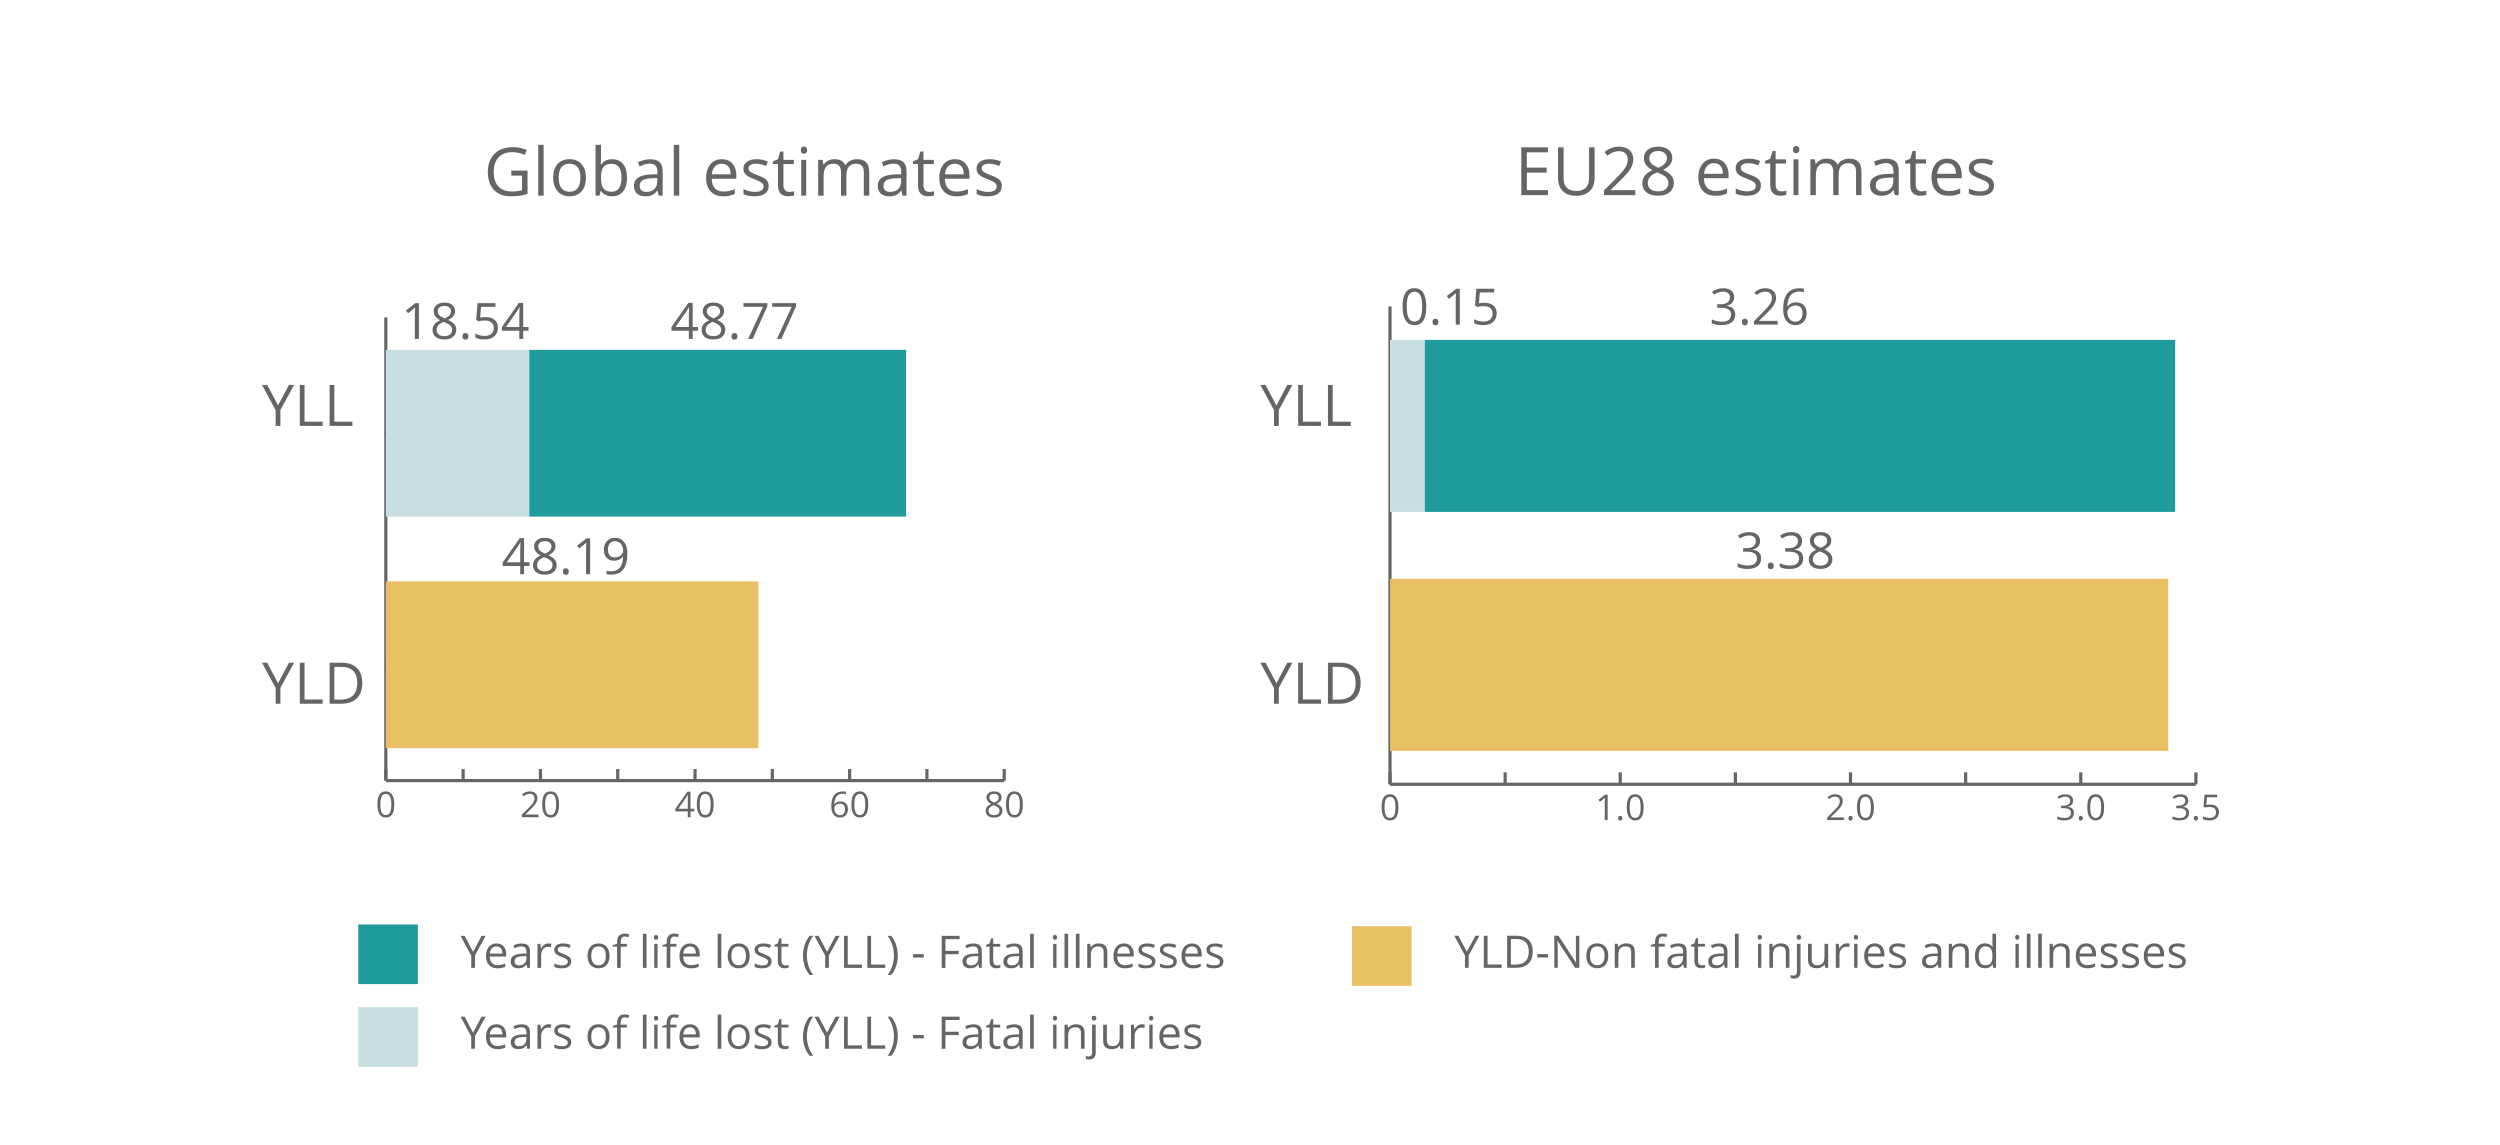 <?xml version="1.0" encoding="utf-8"?>
<!-- Generator: Adobe Illustrator 16.0.0, SVG Export Plug-In . SVG Version: 6.00 Build 0)  -->
<!DOCTYPE svg PUBLIC "-//W3C//DTD SVG 1.1//EN" "http://www.w3.org/Graphics/SVG/1.1/DTD/svg11.dtd">
<svg version="1.1" id="Capa_1" xmlns="http://www.w3.org/2000/svg" xmlns:xlink="http://www.w3.org/1999/xlink" x="0px" y="0px"
	 width="779.527px" height="357.166px" viewBox="-27.263 -13.833 779.527 357.166"
	 enable-background="new -27.263 -13.833 779.527 357.166" xml:space="preserve">
<g>
	<g>
		<path fill="#666565" d="M90.424,237.002c0-1.378,0.215-2.402,0.646-3.074c0.433-0.669,1.09-1.002,1.977-1.002
			c0.862,0,1.514,0.351,1.959,1.048c0.446,0.697,0.671,1.708,0.671,3.03c0,1.375-0.215,2.397-0.648,3.072
			c-0.434,0.677-1.094,1.013-1.981,1.013c-0.856,0-1.508-0.346-1.954-1.037C90.645,239.358,90.424,238.342,90.424,237.002z
			 M91.345,237.002c0,1.151,0.136,1.988,0.404,2.513c0.271,0.524,0.705,0.787,1.294,0.787c0.6,0,1.034-0.265,1.303-0.798
			c0.269-0.531,0.403-1.365,0.403-2.502c0-1.135-0.134-1.969-0.403-2.494c-0.269-0.532-0.703-0.793-1.303-0.793
			c-0.59,0-1.023,0.259-1.294,0.778C91.481,235.016,91.345,235.851,91.345,237.002z"/>
	</g>
	<g>
		<path fill="#666565" d="M135.442,240.981v-0.771l2.089-2.106c0.635-0.646,1.054-1.104,1.259-1.38
			c0.202-0.277,0.352-0.546,0.453-0.81c0.101-0.259,0.154-0.541,0.154-0.844c0-0.426-0.129-0.766-0.387-1.008
			c-0.257-0.252-0.613-0.374-1.069-0.374c-0.329,0-0.639,0.055-0.935,0.163c-0.296,0.109-0.624,0.307-0.984,0.593l-0.478-0.616
			c0.731-0.597,1.526-0.897,2.387-0.897c0.745,0,1.329,0.189,1.751,0.572c0.423,0.38,0.632,0.89,0.632,1.527
			c0,0.505-0.141,1.003-0.423,1.501c-0.282,0.493-0.811,1.119-1.584,1.873l-1.737,1.702v0.043h4.08v0.824h-5.212v0.006
			L135.442,240.981L135.442,240.981z"/>
		<path fill="#666565" d="M141.804,237.002c0-1.378,0.215-2.402,0.648-3.074c0.432-0.669,1.089-1.002,1.978-1.002
			c0.861,0,1.513,0.351,1.959,1.048c0.444,0.697,0.668,1.708,0.668,3.03c0,1.375-0.215,2.397-0.647,3.072
			c-0.433,0.677-1.092,1.013-1.981,1.013c-0.858,0-1.509-0.346-1.954-1.037C142.028,239.358,141.804,238.342,141.804,237.002z
			 M142.727,237.002c0,1.151,0.134,1.988,0.405,2.513s0.702,0.787,1.292,0.787c0.6,0,1.036-0.265,1.302-0.798
			c0.27-0.531,0.404-1.365,0.404-2.502c0-1.135-0.135-1.969-0.404-2.494c-0.267-0.532-0.703-0.793-1.302-0.793
			c-0.59,0-1.021,0.259-1.292,0.778C142.862,235.016,142.727,235.851,142.727,237.002z"/>
	</g>
	<g>
		<path fill="#666565" d="M183.325,239.163v-0.791l3.765-5.364h0.956v5.331h1.189v0.824h-1.189v1.818h-0.852v-1.818H183.325z
			 M184.237,238.339h2.959v-2.637c0-0.516,0.018-1.099,0.054-1.749h-0.043c-0.174,0.351-0.337,0.632-0.49,0.861L184.237,238.339z"/>
		<path fill="#666565" d="M190.009,237.002c0-1.378,0.215-2.402,0.648-3.074c0.432-0.669,1.091-1.002,1.978-1.002
			c0.861,0,1.513,0.351,1.958,1.048c0.445,0.697,0.67,1.708,0.67,3.03c0,1.375-0.216,2.397-0.648,3.072
			c-0.433,0.677-1.092,1.013-1.982,1.013c-0.857,0-1.509-0.346-1.953-1.037C190.231,239.358,190.009,238.342,190.009,237.002z
			 M190.932,237.002c0,1.151,0.135,1.988,0.405,2.513c0.271,0.524,0.702,0.787,1.294,0.787c0.598,0,1.034-0.265,1.302-0.798
			c0.268-0.531,0.402-1.365,0.402-2.502c0-1.135-0.135-1.969-0.402-2.494c-0.269-0.532-0.705-0.793-1.302-0.793
			c-0.592,0-1.023,0.259-1.294,0.778C191.067,235.016,190.932,235.851,190.932,237.002z"/>
	</g>
	<g>
		<path fill="#666565" d="M231.945,237.592c0-1.558,0.304-2.725,0.909-3.496c0.606-0.773,1.503-1.16,2.688-1.16
			c0.41,0,0.732,0.035,0.968,0.103v0.787c-0.28-0.105-0.598-0.157-0.957-0.157c-0.85,0-1.499,0.267-1.946,0.797
			c-0.449,0.533-0.695,1.368-0.737,2.509h0.065c0.396-0.616,1.027-0.924,1.888-0.924c0.716,0,1.28,0.214,1.691,0.645
			c0.413,0.428,0.62,1.012,0.62,1.748c0,0.821-0.226,1.47-0.676,1.94c-0.451,0.472-1.063,0.705-1.835,0.705
			c-0.819,0-1.47-0.308-1.954-0.924C232.185,239.55,231.945,238.691,231.945,237.592z M232.866,238.241
			c0,0.373,0.071,0.721,0.215,1.044s0.35,0.583,0.617,0.771c0.266,0.188,0.568,0.282,0.909,0.282c0.514,0,0.911-0.163,1.195-0.488
			c0.283-0.326,0.425-0.796,0.425-1.407c0-0.527-0.131-0.94-0.396-1.241c-0.262-0.302-0.658-0.449-1.182-0.449
			c-0.326,0-0.625,0.071-0.896,0.206c-0.271,0.13-0.489,0.316-0.647,0.553C232.947,237.74,232.866,237.987,232.866,238.241z"/>
		<path fill="#666565" d="M238.215,237.002c0-1.378,0.216-2.402,0.648-3.074c0.434-0.669,1.091-1.002,1.978-1.002
			c0.861,0,1.513,0.351,1.959,1.048c0.444,0.697,0.669,1.708,0.669,3.03c0,1.375-0.215,2.397-0.648,3.072
			c-0.431,0.677-1.092,1.013-1.981,1.013c-0.858,0-1.509-0.346-1.954-1.037C238.437,239.358,238.215,238.342,238.215,237.002z
			 M239.137,237.002c0,1.151,0.135,1.988,0.405,2.513c0.271,0.524,0.704,0.787,1.294,0.787c0.6,0,1.034-0.265,1.302-0.798
			c0.268-0.531,0.402-1.365,0.402-2.502c0-1.135-0.135-1.969-0.402-2.494c-0.269-0.532-0.703-0.793-1.302-0.793
			c-0.591,0-1.023,0.259-1.294,0.778C239.272,235.016,239.137,235.851,239.137,237.002z"/>
	</g>
	<g>
		<path fill="#666565" d="M280.08,238.958c0-0.909,0.555-1.611,1.667-2.121c-0.503-0.281-0.864-0.584-1.085-0.913
			c-0.219-0.328-0.33-0.691-0.33-1.096c0-0.577,0.214-1.036,0.641-1.376c0.427-0.343,1-0.514,1.714-0.514
			c0.725,0,1.301,0.169,1.725,0.505c0.425,0.338,0.637,0.802,0.637,1.395c0,0.395-0.122,0.747-0.366,1.068s-0.632,0.616-1.168,0.875
			c0.647,0.309,1.107,0.632,1.378,0.968c0.272,0.343,0.408,0.73,0.408,1.176c0,0.661-0.229,1.188-0.689,1.575
			c-0.461,0.396-1.094,0.588-1.894,0.588c-0.85,0-1.502-0.184-1.958-0.555C280.307,240.162,280.08,239.638,280.08,238.958z
			 M280.98,238.979c0,0.433,0.152,0.771,0.453,1.014c0.301,0.243,0.723,0.363,1.27,0.363c0.536,0,0.956-0.127,1.254-0.384
			c0.303-0.251,0.45-0.596,0.45-1.04c0-0.351-0.141-0.665-0.423-0.936c-0.281-0.272-0.771-0.539-1.473-0.796
			c-0.535,0.231-0.926,0.488-1.168,0.768C281.1,238.254,280.98,238.589,280.98,238.979z M281.235,234.863
			c0,0.332,0.108,0.621,0.32,0.859s0.606,0.477,1.18,0.716c0.516-0.214,0.882-0.448,1.097-0.699c0.212-0.25,0.321-0.538,0.321-0.87
			c0-0.367-0.13-0.655-0.395-0.871c-0.26-0.215-0.622-0.324-1.079-0.324c-0.449,0-0.804,0.109-1.06,0.326
			C281.363,234.212,281.235,234.5,281.235,234.863z"/>
		<path fill="#666565" d="M286.419,237.002c0-1.378,0.216-2.402,0.648-3.074c0.431-0.669,1.091-1.002,1.978-1.002
			c0.861,0,1.513,0.351,1.958,1.048c0.445,0.697,0.67,1.708,0.67,3.03c0,1.375-0.216,2.397-0.648,3.072
			c-0.432,0.677-1.092,1.013-1.982,1.013c-0.857,0-1.509-0.346-1.953-1.037C286.642,239.358,286.419,238.342,286.419,237.002z
			 M287.342,237.002c0,1.151,0.136,1.988,0.407,2.513c0.27,0.524,0.703,0.787,1.293,0.787c0.598,0,1.035-0.265,1.302-0.798
			c0.268-0.531,0.402-1.365,0.402-2.502c0-1.135-0.135-1.969-0.402-2.494c-0.268-0.532-0.705-0.793-1.302-0.793
			c-0.591,0-1.024,0.259-1.293,0.778C287.477,235.016,287.342,235.851,287.342,237.002z"/>
	</g>
</g>
<line fill="none" stroke="#666666" stroke-miterlimit="10" x1="93.046" y1="229.565" x2="285.865" y2="229.565"/>
<g>
	<g>
		<line fill="none" stroke="#666666" stroke-miterlimit="10" x1="93.046" y1="229.565" x2="93.046" y2="225.954"/>
		<line fill="none" stroke="#666666" stroke-miterlimit="10" x1="117.147" y1="229.565" x2="117.147" y2="225.954"/>
		<line fill="none" stroke="#666666" stroke-miterlimit="10" x1="141.251" y1="229.565" x2="141.251" y2="225.954"/>
		<line fill="none" stroke="#666666" stroke-miterlimit="10" x1="165.353" y1="229.565" x2="165.353" y2="225.954"/>
		<line fill="none" stroke="#666666" stroke-miterlimit="10" x1="189.456" y1="229.565" x2="189.456" y2="225.954"/>
		<line fill="none" stroke="#666666" stroke-miterlimit="10" x1="213.559" y1="229.565" x2="213.559" y2="225.954"/>
		<line fill="none" stroke="#666666" stroke-miterlimit="10" x1="237.662" y1="229.565" x2="237.662" y2="225.954"/>
		<line fill="none" stroke="#666666" stroke-miterlimit="10" x1="261.764" y1="229.565" x2="261.764" y2="225.954"/>
		<line fill="none" stroke="#666666" stroke-miterlimit="10" x1="285.865" y1="229.565" x2="285.865" y2="225.954"/>
	</g>
</g>
<line fill="none" stroke="#666666" stroke-miterlimit="10" x1="93.046" y1="229.565" x2="93.046" y2="85.146"/>
<g>
	<g>
		<line fill="none" stroke="#000000" stroke-miterlimit="10" x1="93.046" y1="193.46" x2="97.867" y2="193.46"/>
		<line fill="none" stroke="#000000" stroke-miterlimit="10" x1="93.046" y1="121.251" x2="97.867" y2="121.251"/>
	</g>
</g>
<g>
	<rect x="137.732" y="95.255" fill="#1F9B9C" width="117.548" height="51.991"/>
</g>
<rect x="93.046" y="95.255" fill="#C7DFDF" width="44.686" height="51.991"/>
<rect x="93.046" y="167.464" fill="#E9BF64" width="116.15" height="51.991"/>
<rect x="394.296" y="274.98" fill="#E9BF64" width="18.592" height="18.592"/>
<rect x="84.438" y="274.428" fill="#1F9B9C" width="18.592" height="18.594"/>
<rect x="84.438" y="300.206" fill="#C7DFDF" width="18.592" height="18.594"/>
<g>
	<path fill="#666565" d="M426.198,277.949h1.271l2.639,4.996l2.658-4.996h1.258l-3.336,6.117v3.877h-1.162v-3.82L426.198,277.949z"
		/>
	<path fill="#666565" d="M435.411,287.943v-9.994h1.162v8.955h4.408v1.039H435.411z"/>
	<path fill="#666565" d="M442.68,287.943v-9.994h3.063c1.558,0,2.765,0.432,3.623,1.291c0.861,0.861,1.293,2.063,1.293,3.609
		c0,1.647-0.444,2.909-1.344,3.782c-0.895,0.873-2.184,1.312-3.865,1.312H442.68L442.68,287.943z M443.842,286.939h1.416
		c1.385,0,2.426-0.342,3.123-1.021c0.694-0.682,1.047-1.688,1.047-3.023c0-1.305-0.328-2.285-0.98-2.944
		c-0.651-0.66-1.627-0.99-2.916-0.99h-1.688L443.842,286.939L443.842,286.939z"/>
	<path fill="#666565" d="M452.086,284.711v-1.039h3.354v1.039H452.086z"/>
	<path fill="#666565" d="M457.391,287.943v-9.994h1.313l5.447,8.354h0.055c-0.008-0.127-0.026-0.522-0.061-1.188
		c-0.023-0.521-0.033-0.923-0.033-1.209c0-0.082,0-0.154,0-0.22v-5.733h1.072v9.991h-1.313l-5.461-8.387h-0.055
		c0.072,0.984,0.109,1.887,0.109,2.707v5.68H457.391L457.391,287.943z"/>
	<path fill="#666565" d="M467.357,284.184c0-1.219,0.305-2.168,0.914-2.848c0.609-0.682,1.453-1.021,2.535-1.021
		c1.045,0,1.875,0.349,2.49,1.043c0.614,0.695,0.924,1.64,0.924,2.826c0,1.224-0.31,2.178-0.92,2.865
		c-0.613,0.688-1.461,1.029-2.541,1.029c-0.67,0-1.265-0.156-1.779-0.475c-0.518-0.313-0.918-0.767-1.199-1.354
		C467.495,285.664,467.357,284.975,467.357,284.184z M468.52,284.184c0,0.959,0.191,1.691,0.576,2.193
		c0.383,0.502,0.947,0.754,1.688,0.754c0.742,0,1.312-0.25,1.693-0.75s0.578-1.232,0.578-2.197c0-0.955-0.193-1.68-0.578-2.176
		c-0.385-0.494-0.955-0.742-1.707-0.742c-0.744,0-1.307,0.244-1.687,0.732C468.709,282.486,468.52,283.215,468.52,284.184z"/>
	<path fill="#666565" d="M476.23,287.943v-7.492h0.924l0.187,1.012h0.055c0.232-0.363,0.559-0.646,0.979-0.848
		c0.42-0.199,0.89-0.301,1.4-0.301c0.902,0,1.582,0.217,2.037,0.649c0.457,0.438,0.684,1.134,0.684,2.09v4.89h-1.135v-4.855
		c0-0.613-0.139-1.068-0.416-1.371c-0.279-0.301-0.713-0.451-1.307-0.451c-0.783,0-1.357,0.211-1.726,0.637
		c-0.36,0.427-0.547,1.125-0.547,2.105v3.938h-1.135V287.943L476.23,287.943z"/>
	<path fill="#666565" d="M487.452,281.334v-0.514l1.343-0.41v-0.414c0-1.834,0.805-2.75,2.414-2.75c0.396,0,0.858,0.078,1.395,0.234
		l-0.295,0.897c-0.438-0.146-0.813-0.213-1.121-0.213c-0.428,0-0.744,0.146-0.949,0.428c-0.205,0.285-0.309,0.742-0.309,1.371v0.482
		h1.908v0.885h-1.908v6.606h-1.135v-6.606L487.452,281.334L487.452,281.334z"/>
	<path fill="#666565" d="M492.645,285.881c0-1.51,1.211-2.301,3.635-2.373l1.273-0.043v-0.469c0-0.598-0.127-1.035-0.379-1.318
		c-0.252-0.285-0.656-0.426-1.211-0.426c-0.623,0-1.328,0.191-2.115,0.58l-0.354-0.871c0.369-0.197,0.773-0.354,1.214-0.465
		c0.441-0.111,0.883-0.168,1.323-0.168c0.896,0,1.556,0.197,1.982,0.596c0.432,0.395,0.646,1.031,0.646,1.906v5.113h-0.842
		l-0.225-1.055h-0.058c-0.373,0.465-0.745,0.778-1.112,0.942c-0.371,0.164-0.834,0.246-1.392,0.246
		c-0.748,0-1.332-0.188-1.756-0.572C492.852,287.125,492.645,286.584,492.645,285.881z M493.848,285.895
		c0,0.412,0.123,0.728,0.371,0.939c0.248,0.217,0.596,0.322,1.041,0.322c0.705,0,1.258-0.193,1.662-0.584
		c0.399-0.389,0.604-0.935,0.604-1.635v-0.681l-1.133,0.047c-0.9,0.033-1.551,0.175-1.949,0.425
		C494.047,284.979,493.848,285.367,493.848,285.895z"/>
	<path fill="#666565" d="M500,281.334v-0.547l1.069-0.473l0.479-1.603h0.653v1.734h2.177v0.885h-2.177v4.42
		c0,0.451,0.107,0.799,0.322,1.041c0.213,0.242,0.508,0.361,0.881,0.361c0.201,0,0.396-0.017,0.582-0.046
		c0.188-0.026,0.334-0.061,0.443-0.092v0.857c-0.123,0.059-0.305,0.105-0.543,0.145c-0.24,0.037-0.455,0.06-0.646,0.06
		c-1.446,0-2.174-0.767-2.174-2.289v-4.457L500,281.334L500,281.334z"/>
	<path fill="#666565" d="M505.37,285.881c0-1.51,1.214-2.301,3.638-2.373l1.271-0.043v-0.469c0-0.598-0.127-1.035-0.379-1.318
		c-0.252-0.285-0.656-0.426-1.211-0.426c-0.623,0-1.328,0.191-2.115,0.58l-0.354-0.871c0.369-0.197,0.771-0.354,1.213-0.465
		s0.881-0.168,1.324-0.168c0.893,0,1.553,0.197,1.979,0.596c0.435,0.395,0.646,1.031,0.646,1.906v5.113h-0.842l-0.228-1.055h-0.055
		c-0.373,0.465-0.746,0.778-1.115,0.942c-0.371,0.164-0.834,0.246-1.389,0.246c-0.748,0-1.332-0.188-1.757-0.572
		C505.578,287.125,505.37,286.584,505.37,285.881z M506.573,285.895c0,0.412,0.123,0.728,0.371,0.939
		c0.248,0.217,0.599,0.322,1.041,0.322c0.705,0,1.258-0.193,1.662-0.584c0.402-0.389,0.604-0.935,0.604-1.635v-0.681l-1.136,0.047
		c-0.897,0.033-1.551,0.175-1.946,0.425C506.774,284.979,506.573,285.367,506.573,285.895z"/>
	<path fill="#666565" d="M513.719,287.943v-10.64h1.135v10.64H513.719z"/>
	<path fill="#666565" d="M520.801,278.422c0-0.26,0.059-0.451,0.178-0.572c0.117-0.119,0.264-0.18,0.441-0.18
		c0.192,0,0.362,0.061,0.508,0.184c0.143,0.123,0.213,0.314,0.213,0.568s-0.07,0.445-0.213,0.57
		c-0.146,0.125-0.313,0.188-0.508,0.188c-0.181,0-0.324-0.063-0.441-0.188C520.859,278.865,520.801,278.676,520.801,278.422z
		 M520.896,287.943v-7.492h1.039v7.492H520.896z"/>
	<path fill="#666565" d="M524.438,287.943v-7.492h0.924l0.187,1.012h0.055c0.229-0.363,0.559-0.646,0.979-0.848
		c0.421-0.199,0.89-0.301,1.4-0.301c0.902,0,1.582,0.217,2.037,0.649c0.457,0.438,0.684,1.134,0.684,2.09v4.89h-1.135v-4.855
		c0-0.613-0.139-1.068-0.416-1.371c-0.279-0.301-0.713-0.451-1.307-0.451c-0.783,0-1.357,0.211-1.726,0.637
		c-0.36,0.427-0.547,1.125-0.547,2.105v3.938h-1.135V287.943z"/>
	<path fill="#666565" d="M531.068,290.221c0.314,0.09,0.625,0.137,0.93,0.137c0.355,0,0.617-0.098,0.783-0.291
		c0.166-0.19,0.25-0.487,0.25-0.887v-8.729h1.136v8.641c0,1.477-0.683,2.215-2.046,2.215c-0.432,0-0.78-0.057-1.053-0.17V290.221
		L531.068,290.221z M532.936,278.422c0-0.26,0.063-0.451,0.191-0.572c0.127-0.119,0.284-0.18,0.479-0.18
		c0.207,0,0.387,0.061,0.539,0.184c0.15,0.123,0.227,0.314,0.227,0.568s-0.073,0.445-0.227,0.57s-0.332,0.188-0.539,0.188
		c-0.191,0-0.352-0.063-0.479-0.188C532.995,278.865,532.936,278.676,532.936,278.422z"/>
	<path fill="#666565" d="M536.49,285.354v-4.899h1.162v4.858c0,0.609,0.139,1.066,0.416,1.367s0.711,0.451,1.303,0.451
		c0.783,0,1.355-0.215,1.72-0.645c0.359-0.428,0.543-1.127,0.543-2.101v-3.938h1.135v7.489h-0.924l-0.178-1.004h-0.063
		c-0.232,0.369-0.555,0.65-0.967,0.851c-0.41,0.192-0.881,0.293-1.408,0.293c-0.916,0-1.604-0.22-2.057-0.647
		C536.716,286.998,536.49,286.305,536.49,285.354z"/>
	<path fill="#666565" d="M545.161,287.943v-7.492h0.927l0.139,1.395h0.059c0.277-0.49,0.613-0.867,1.006-1.133
		c0.394-0.266,0.822-0.398,1.291-0.398c0.334,0,0.634,0.027,0.896,0.084l-0.158,1.062c-0.309-0.067-0.582-0.104-0.82-0.104
		c-0.604,0-1.125,0.246-1.555,0.737c-0.432,0.492-0.646,1.104-0.646,1.836v4.017h-1.139V287.943z"/>
	<path fill="#666565" d="M550.781,278.422c0-0.26,0.062-0.451,0.181-0.572c0.114-0.119,0.264-0.18,0.438-0.18
		c0.195,0,0.365,0.061,0.508,0.184c0.146,0.123,0.213,0.314,0.213,0.568s-0.067,0.445-0.213,0.57
		c-0.143,0.125-0.313,0.188-0.508,0.188c-0.178,0-0.324-0.063-0.438-0.188C550.842,278.865,550.781,278.676,550.781,278.422z
		 M550.879,287.943v-7.492h1.039v7.492H550.879z"/>
	<path fill="#666565" d="M554.004,284.26c0-1.209,0.297-2.168,0.889-2.879c0.594-0.711,1.389-1.066,2.389-1.066
		c0.938,0,1.676,0.312,2.224,0.927c0.545,0.618,0.815,1.436,0.815,2.444v0.717h-5.154c0.021,0.884,0.244,1.55,0.671,2.005
		c0.422,0.454,1.016,0.686,1.78,0.686c0.808,0,1.603-0.17,2.388-0.506v1.013c-0.4,0.174-0.777,0.299-1.138,0.37
		c-0.354,0.076-0.787,0.113-1.291,0.113c-1.104,0-1.977-0.336-2.612-1.015C554.323,286.395,554.004,285.457,554.004,284.26z
		 M555.193,283.48h3.924c0-0.717-0.159-1.265-0.479-1.646c-0.318-0.381-0.775-0.569-1.369-0.569c-0.604,0-1.082,0.194-1.441,0.588
		C555.469,282.244,555.256,282.787,555.193,283.48z"/>
	<path fill="#666565" d="M561.797,282.293c0-0.611,0.248-1.096,0.744-1.447c0.493-0.354,1.176-0.531,2.041-0.531
		c0.803,0,1.586,0.164,2.352,0.492l-0.396,0.924c-0.75-0.311-1.428-0.465-2.034-0.465c-0.539,0-0.945,0.084-1.222,0.254
		c-0.272,0.168-0.412,0.4-0.412,0.697c0,0.201,0.056,0.373,0.154,0.514c0.104,0.146,0.271,0.277,0.496,0.404
		c0.229,0.129,0.668,0.313,1.316,0.557c0.889,0.324,1.483,0.65,1.791,0.98c0.307,0.328,0.461,0.742,0.461,1.24
		c0,0.691-0.263,1.229-0.775,1.604c-0.518,0.375-1.242,0.564-2.176,0.564c-0.992,0-1.769-0.156-2.32-0.467v-1.047
		c0.359,0.184,0.746,0.326,1.156,0.434c0.412,0.104,0.811,0.156,1.188,0.156c0.597,0,1.054-0.096,1.371-0.283
		c0.318-0.189,0.479-0.48,0.479-0.867c0-0.293-0.127-0.543-0.379-0.75c-0.256-0.209-0.748-0.453-1.484-0.736
		c-0.699-0.262-1.193-0.487-1.486-0.682c-0.293-0.195-0.51-0.416-0.651-0.662C561.865,282.93,561.797,282.635,561.797,282.293z"/>
	<path fill="#666565" d="M572.029,285.881c0-1.51,1.213-2.301,3.635-2.373l1.273-0.043v-0.469c0-0.598-0.125-1.035-0.379-1.318
		c-0.252-0.285-0.656-0.426-1.211-0.426c-0.623,0-1.328,0.191-2.115,0.58l-0.352-0.871c0.366-0.197,0.771-0.354,1.213-0.465
		c0.438-0.111,0.881-0.168,1.319-0.168c0.896,0,1.558,0.197,1.984,0.596c0.428,0.396,0.646,1.031,0.646,1.906v5.113H577.2
		l-0.227-1.055h-0.055c-0.373,0.465-0.744,0.778-1.115,0.942s-0.834,0.246-1.389,0.246c-0.746,0-1.332-0.188-1.756-0.572
		C572.24,287.127,572.029,286.584,572.029,285.881z M573.232,285.895c0,0.412,0.125,0.728,0.373,0.939
		c0.248,0.217,0.594,0.322,1.039,0.322c0.705,0,1.26-0.193,1.662-0.584c0.399-0.389,0.604-0.935,0.604-1.635v-0.681l-1.133,0.047
		c-0.897,0.033-1.549,0.175-1.947,0.425C573.432,284.979,573.232,285.367,573.232,285.895z"/>
	<path fill="#666565" d="M580.377,287.943v-7.492h0.922l0.186,1.012h0.055c0.232-0.363,0.562-0.646,0.979-0.848
		c0.42-0.199,0.887-0.301,1.401-0.301c0.9,0,1.578,0.217,2.035,0.649c0.455,0.438,0.687,1.134,0.687,2.09v4.89h-1.135v-4.855
		c0-0.613-0.142-1.068-0.419-1.371c-0.276-0.301-0.715-0.451-1.307-0.451c-0.785,0-1.356,0.211-1.723,0.637
		c-0.366,0.427-0.547,1.125-0.547,2.105v3.938h-1.136L580.377,287.943L580.377,287.943z"/>
	<path fill="#666565" d="M588.553,284.219c0-1.236,0.271-2.195,0.813-2.879s1.308-1.025,2.275-1.025c1.02,0,1.799,0.369,2.342,1.107
		h0.09l-0.049-0.539L594,280.355v-3.049h1.135v10.637h-0.922l-0.15-1.004H594c-0.525,0.762-1.312,1.143-2.355,1.143
		c-0.977,0-1.736-0.334-2.277-1.004C588.823,286.404,588.553,285.453,588.553,284.219z M589.715,284.232
		c0,0.957,0.176,1.682,0.524,2.166c0.354,0.487,0.867,0.731,1.547,0.731c0.775,0,1.341-0.211,1.688-0.633
		c0.35-0.422,0.521-1.104,0.521-2.041v-0.238c0-1.063-0.177-1.819-0.527-2.272c-0.355-0.451-0.92-0.68-1.695-0.68
		c-0.666,0-1.176,0.258-1.531,0.774C589.891,282.559,589.715,283.289,589.715,284.232z"/>
	<path fill="#666565" d="M601.09,278.422c0-0.26,0.059-0.451,0.176-0.572c0.117-0.119,0.266-0.18,0.441-0.18
		c0.194,0,0.362,0.061,0.508,0.184c0.143,0.123,0.215,0.314,0.215,0.568s-0.072,0.445-0.215,0.57
		c-0.146,0.125-0.313,0.188-0.508,0.188c-0.179,0-0.324-0.063-0.441-0.188C601.148,278.865,601.09,278.676,601.09,278.422z
		 M601.186,287.943v-7.492h1.039v7.492H601.186z"/>
	<path fill="#666565" d="M604.727,287.943v-10.64h1.135v10.64H604.727z"/>
	<path fill="#666565" d="M608.268,287.943v-10.64h1.135v10.64H608.268z"/>
	<path fill="#666565" d="M611.809,287.943v-7.492h0.922l0.186,1.012h0.058c0.229-0.363,0.559-0.646,0.977-0.848
		c0.42-0.199,0.89-0.301,1.402-0.301c0.901,0,1.58,0.217,2.037,0.649c0.455,0.438,0.684,1.134,0.684,2.09v4.89h-1.135v-4.855
		c0-0.613-0.139-1.068-0.418-1.371c-0.277-0.301-0.713-0.451-1.305-0.451c-0.785,0-1.359,0.211-1.726,0.637
		c-0.365,0.427-0.547,1.125-0.547,2.105v3.938h-1.135V287.943L611.809,287.943z"/>
	<path fill="#666565" d="M619.984,284.26c0-1.209,0.297-2.168,0.889-2.879c0.597-0.711,1.392-1.066,2.392-1.066
		c0.936,0,1.676,0.312,2.221,0.927c0.545,0.618,0.818,1.436,0.818,2.444v0.717h-5.154c0.021,0.884,0.244,1.55,0.668,2.005
		c0.422,0.454,1.018,0.686,1.783,0.686c0.805,0,1.6-0.17,2.385-0.506v1.013c-0.398,0.174-0.775,0.299-1.135,0.37
		c-0.357,0.076-0.787,0.113-1.291,0.113c-1.105,0-1.979-0.336-2.615-1.015C620.304,286.395,619.984,285.457,619.984,284.26z
		 M621.174,283.48h3.924c0-0.717-0.16-1.265-0.48-1.646c-0.315-0.381-0.772-0.569-1.369-0.569c-0.602,0-1.079,0.194-1.438,0.588
		C621.448,282.244,621.236,282.787,621.174,283.48z"/>
	<path fill="#666565" d="M627.777,282.293c0-0.611,0.248-1.096,0.744-1.447c0.496-0.351,1.176-0.531,2.041-0.531
		c0.803,0,1.586,0.164,2.352,0.492l-0.396,0.924c-0.75-0.311-1.428-0.465-2.037-0.465c-0.539,0-0.945,0.084-1.219,0.254
		c-0.275,0.168-0.412,0.4-0.412,0.697c0,0.201,0.053,0.373,0.154,0.514c0.104,0.146,0.27,0.277,0.496,0.404
		c0.229,0.129,0.668,0.313,1.313,0.557c0.889,0.324,1.486,0.65,1.791,0.98c0.307,0.328,0.461,0.742,0.461,1.24
		c0,0.691-0.26,1.229-0.772,1.604c-0.521,0.375-1.242,0.564-2.179,0.564c-0.991,0-1.766-0.156-2.317-0.467v-1.047
		c0.356,0.184,0.745,0.326,1.153,0.434c0.412,0.104,0.813,0.156,1.191,0.156c0.594,0,1.051-0.096,1.371-0.283
		c0.315-0.189,0.479-0.48,0.479-0.867c0-0.293-0.127-0.543-0.379-0.75c-0.254-0.209-0.748-0.453-1.481-0.736
		c-0.699-0.262-1.193-0.487-1.486-0.682c-0.293-0.195-0.51-0.416-0.654-0.662C627.848,282.93,627.777,282.635,627.777,282.293z"/>
	<path fill="#666565" d="M634.452,282.293c0-0.611,0.248-1.096,0.744-1.447c0.496-0.351,1.181-0.531,2.043-0.531
		c0.804,0,1.584,0.164,2.353,0.492l-0.396,0.924c-0.75-0.311-1.43-0.465-2.037-0.465c-0.539,0-0.942,0.084-1.221,0.254
		c-0.271,0.168-0.41,0.4-0.41,0.697c0,0.201,0.053,0.373,0.154,0.514c0.102,0.146,0.268,0.277,0.496,0.404
		c0.229,0.129,0.666,0.313,1.313,0.557c0.892,0.324,1.486,0.65,1.793,0.98c0.31,0.328,0.459,0.742,0.459,1.24
		c0,0.691-0.258,1.229-0.772,1.604c-0.518,0.375-1.24,0.564-2.174,0.564c-0.992,0-1.769-0.156-2.32-0.467v-1.047
		c0.359,0.184,0.744,0.326,1.156,0.434c0.412,0.104,0.809,0.156,1.188,0.156c0.594,0,1.049-0.096,1.369-0.283
		c0.32-0.189,0.48-0.48,0.48-0.867c0-0.293-0.127-0.543-0.381-0.75c-0.257-0.209-0.748-0.453-1.482-0.736
		c-0.699-0.262-1.195-0.487-1.488-0.682c-0.291-0.195-0.51-0.416-0.649-0.662C634.527,282.93,634.452,282.635,634.452,282.293z"/>
	<path fill="#666565" d="M641.195,284.26c0-1.209,0.297-2.168,0.894-2.879c0.592-0.711,1.389-1.066,2.389-1.066
		c0.936,0,1.676,0.312,2.221,0.927c0.545,0.618,0.816,1.436,0.816,2.444v0.717h-5.154c0.023,0.884,0.246,1.55,0.668,2.005
		c0.422,0.454,1.021,0.686,1.783,0.686c0.805,0,1.6-0.17,2.387-0.506v1.013c-0.397,0.174-0.776,0.299-1.135,0.37
		c-0.355,0.076-0.787,0.113-1.293,0.113c-1.104,0-1.975-0.336-2.613-1.015C641.517,286.395,641.195,285.457,641.195,284.26z
		 M642.385,283.48h3.924c0-0.717-0.16-1.265-0.479-1.646c-0.317-0.381-0.774-0.569-1.366-0.569c-0.604,0-1.084,0.194-1.441,0.588
		C642.657,282.244,642.448,282.787,642.385,283.48z"/>
	<path fill="#666565" d="M648.988,282.293c0-0.611,0.248-1.096,0.744-1.447c0.496-0.351,1.178-0.531,2.043-0.531
		c0.801,0,1.584,0.164,2.353,0.492l-0.396,0.924c-0.75-0.311-1.43-0.465-2.037-0.465c-0.539,0-0.943,0.084-1.221,0.254
		c-0.273,0.168-0.41,0.4-0.41,0.697c0,0.201,0.051,0.373,0.154,0.514c0.102,0.146,0.268,0.277,0.496,0.404
		c0.229,0.129,0.666,0.313,1.313,0.557c0.889,0.324,1.486,0.65,1.793,0.98c0.31,0.328,0.459,0.742,0.459,1.24
		c0,0.691-0.258,1.229-0.772,1.604c-0.518,0.375-1.24,0.564-2.177,0.564c-0.989,0-1.766-0.156-2.317-0.467v-1.047
		c0.356,0.184,0.744,0.326,1.155,0.434c0.41,0.104,0.81,0.156,1.189,0.156c0.594,0,1.049-0.096,1.369-0.283
		c0.32-0.189,0.479-0.48,0.479-0.867c0-0.293-0.128-0.543-0.382-0.75c-0.254-0.209-0.748-0.453-1.479-0.736
		c-0.699-0.262-1.195-0.487-1.488-0.682c-0.291-0.195-0.51-0.416-0.651-0.662S648.988,282.635,648.988,282.293z"/>
</g>
<g>
	<path fill="#666565" d="M116.341,277.973h1.271l2.64,4.996l2.659-4.996h1.258l-3.336,6.117v3.876h-1.162v-3.821L116.341,277.973z"
		/>
	<path fill="#666565" d="M124.27,284.281c0-1.207,0.297-2.166,0.891-2.877c0.593-0.713,1.391-1.065,2.391-1.065
		c0.936,0,1.676,0.31,2.221,0.927s0.815,1.435,0.815,2.441v0.72h-5.152c0.021,0.88,0.245,1.548,0.668,2.003
		c0.422,0.456,1.018,0.687,1.783,0.687c0.805,0,1.6-0.171,2.386-0.509v1.015c-0.399,0.172-0.777,0.297-1.135,0.371
		c-0.357,0.075-0.787,0.112-1.292,0.112c-1.104,0-1.978-0.338-2.614-1.013C124.591,286.416,124.27,285.479,124.27,284.281z
		 M125.459,283.502h3.926c0-0.717-0.16-1.264-0.479-1.646c-0.318-0.381-0.775-0.568-1.368-0.568c-0.604,0-1.083,0.193-1.439,0.588
		C125.737,282.268,125.523,282.811,125.459,283.502z"/>
	<path fill="#666565" d="M131.981,285.902c0-1.51,1.212-2.301,3.636-2.373l1.272-0.041v-0.471c0-0.597-0.126-1.035-0.379-1.318
		c-0.252-0.283-0.656-0.426-1.211-0.426c-0.623,0-1.328,0.192-2.115,0.58l-0.354-0.871c0.369-0.195,0.772-0.353,1.213-0.465
		c0.439-0.109,0.883-0.168,1.323-0.168c0.895,0,1.554,0.198,1.982,0.596c0.431,0.396,0.646,1.031,0.646,1.906v5.113h-0.842
		l-0.226-1.054h-0.057c-0.373,0.463-0.745,0.776-1.113,0.94c-0.371,0.166-0.835,0.248-1.391,0.248c-0.747,0-1.332-0.188-1.756-0.571
		C132.193,287.148,131.981,286.605,131.981,285.902z M133.184,285.916c0,0.412,0.124,0.727,0.372,0.938
		c0.248,0.219,0.595,0.323,1.04,0.323c0.705,0,1.259-0.194,1.662-0.584c0.4-0.391,0.604-0.936,0.604-1.637v-0.681l-1.133,0.05
		c-0.899,0.03-1.55,0.172-1.948,0.422C133.384,285,133.184,285.391,133.184,285.916z"/>
	<path fill="#666565" d="M140.327,287.966v-7.491h0.923l0.141,1.394h0.06c0.277-0.487,0.613-0.865,1.006-1.132
		c0.394-0.267,0.821-0.396,1.292-0.396c0.333,0,0.631,0.026,0.896,0.083l-0.157,1.06c-0.31-0.066-0.583-0.104-0.819-0.104
		c-0.604,0-1.125,0.245-1.556,0.735c-0.432,0.491-0.646,1.104-0.646,1.838v4.017L140.327,287.966L140.327,287.966z"/>
	<path fill="#666565" d="M145.564,282.314c0-0.611,0.248-1.095,0.744-1.447c0.496-0.354,1.177-0.528,2.042-0.528
		c0.802,0,1.585,0.163,2.352,0.491l-0.396,0.925c-0.75-0.313-1.431-0.468-2.037-0.468c-0.539,0-0.945,0.086-1.222,0.254
		c-0.273,0.171-0.409,0.4-0.409,0.699c0,0.199,0.052,0.371,0.152,0.515c0.104,0.144,0.271,0.274,0.496,0.403
		c0.229,0.129,0.667,0.313,1.314,0.557c0.889,0.322,1.484,0.648,1.792,0.979s0.46,0.742,0.46,1.24c0,0.694-0.259,1.229-0.774,1.604
		c-0.517,0.377-1.241,0.563-2.176,0.563c-0.991,0-1.766-0.153-2.319-0.465v-1.047c0.358,0.184,0.745,0.326,1.155,0.432
		c0.412,0.104,0.813,0.158,1.191,0.158c0.594,0,1.05-0.096,1.37-0.285c0.317-0.188,0.479-0.479,0.479-0.866
		c0-0.291-0.127-0.541-0.38-0.75c-0.254-0.207-0.748-0.453-1.482-0.736c-0.697-0.26-1.192-0.485-1.485-0.683
		c-0.292-0.192-0.512-0.413-0.653-0.661C145.636,282.951,145.564,282.658,145.564,282.314z"/>
	<path fill="#666565" d="M155.941,284.205c0-1.219,0.306-2.168,0.913-2.85s1.454-1.021,2.535-1.021c1.046,0,1.876,0.35,2.489,1.045
		c0.616,0.695,0.926,1.639,0.926,2.824c0,1.225-0.309,2.18-0.92,2.865c-0.613,0.688-1.463,1.029-2.542,1.029
		c-0.671,0-1.264-0.156-1.779-0.474c-0.52-0.313-0.918-0.767-1.199-1.354C156.081,285.686,155.941,284.996,155.941,284.205z
		 M157.103,284.205c0,0.959,0.189,1.689,0.575,2.191c0.383,0.502,0.945,0.756,1.689,0.756c0.742,0,1.311-0.25,1.693-0.75
		s0.578-1.232,0.578-2.197c0-0.955-0.193-1.682-0.578-2.176c-0.386-0.494-0.955-0.742-1.708-0.742c-0.744,0-1.307,0.244-1.687,0.73
		C157.292,282.509,157.103,283.238,157.103,284.205z"/>
	<path fill="#666565" d="M163.809,281.355v-0.514l1.34-0.41v-0.414c0-1.834,0.806-2.75,2.413-2.75c0.396,0,0.859,0.078,1.396,0.234
		l-0.294,0.898c-0.438-0.144-0.813-0.213-1.121-0.213c-0.43,0-0.745,0.144-0.948,0.429c-0.205,0.282-0.31,0.739-0.31,1.37v0.483
		h1.906v0.882h-1.906v6.61h-1.136v-6.61L163.809,281.355L163.809,281.355z"/>
	<path fill="#666565" d="M173.195,287.966v-10.638h1.136v10.638H173.195z"/>
	<path fill="#666565" d="M176.641,278.443c0-0.26,0.06-0.449,0.177-0.57c0.117-0.119,0.266-0.182,0.441-0.182
		c0.194,0,0.363,0.063,0.508,0.186c0.144,0.123,0.214,0.313,0.214,0.566s-0.07,0.445-0.214,0.57
		c-0.145,0.125-0.313,0.188-0.508,0.188c-0.179,0-0.324-0.063-0.441-0.188C176.698,278.889,176.641,278.699,176.641,278.443z
		 M176.736,287.966v-7.491h1.039v7.491H176.736z"/>
	<path fill="#666565" d="M179.272,281.355v-0.514l1.34-0.41v-0.414c0-1.834,0.806-2.75,2.413-2.75c0.396,0,0.861,0.078,1.396,0.234
		l-0.294,0.898c-0.438-0.144-0.813-0.213-1.121-0.213c-0.429,0-0.743,0.144-0.948,0.429c-0.205,0.282-0.31,0.739-0.31,1.37v0.483
		h1.906v0.882h-1.906v6.61h-1.136v-6.61L179.272,281.355L179.272,281.355z"/>
	<path fill="#666565" d="M184.604,284.281c0-1.207,0.297-2.166,0.891-2.877c0.593-0.713,1.391-1.065,2.391-1.065
		c0.936,0,1.676,0.31,2.221,0.927s0.815,1.435,0.815,2.441v0.72h-5.152c0.021,0.88,0.245,1.548,0.668,2.003
		c0.422,0.456,1.018,0.687,1.783,0.687c0.805,0,1.6-0.171,2.386-0.509v1.015c-0.399,0.172-0.777,0.297-1.135,0.371
		c-0.356,0.075-0.787,0.112-1.292,0.112c-1.104,0-1.978-0.338-2.614-1.013C184.925,286.416,184.604,285.479,184.604,284.281z
		 M185.793,283.502h3.926c0-0.717-0.16-1.264-0.479-1.646c-0.318-0.381-0.775-0.568-1.368-0.568c-0.604,0-1.083,0.193-1.439,0.588
		C186.071,282.268,185.857,282.811,185.793,283.502z"/>
	<path fill="#666565" d="M196.513,287.966v-10.638h1.135v10.638H196.513z"/>
	<path fill="#666565" d="M199.637,284.205c0-1.219,0.305-2.168,0.913-2.85c0.606-0.682,1.452-1.021,2.533-1.021
		c1.046,0,1.876,0.35,2.491,1.045s0.924,1.639,0.924,2.824c0,1.225-0.308,2.18-0.92,2.865c-0.611,0.688-1.461,1.029-2.542,1.029
		c-0.669,0-1.263-0.156-1.777-0.474c-0.521-0.313-0.92-0.767-1.199-1.354C199.777,285.686,199.637,284.996,199.637,284.205z
		 M200.799,284.205c0,0.959,0.188,1.689,0.573,2.191c0.383,0.502,0.946,0.756,1.69,0.756c0.743,0,1.31-0.25,1.694-0.75
		s0.576-1.232,0.576-2.197c0-0.955-0.191-1.682-0.576-2.176c-0.388-0.494-0.955-0.742-1.708-0.742c-0.744,0-1.308,0.244-1.688,0.73
		C200.988,282.509,200.799,283.238,200.799,284.205z"/>
	<path fill="#666565" d="M208.031,282.314c0-0.611,0.248-1.095,0.744-1.447c0.496-0.354,1.178-0.528,2.042-0.528
		c0.803,0,1.585,0.163,2.352,0.491l-0.396,0.925c-0.75-0.313-1.429-0.468-2.037-0.468c-0.539,0-0.944,0.086-1.22,0.254
		c-0.274,0.171-0.411,0.4-0.411,0.699c0,0.199,0.053,0.371,0.154,0.515s0.269,0.274,0.494,0.403
		c0.229,0.129,0.667,0.313,1.314,0.557c0.89,0.322,1.486,0.648,1.792,0.979c0.308,0.33,0.46,0.742,0.46,1.24
		c0,0.694-0.259,1.229-0.774,1.604c-0.517,0.377-1.239,0.563-2.175,0.563c-0.992,0-1.767-0.153-2.318-0.465v-1.047
		c0.357,0.184,0.743,0.326,1.154,0.432c0.412,0.104,0.812,0.158,1.19,0.158c0.595,0,1.051-0.096,1.37-0.285
		c0.317-0.188,0.479-0.479,0.479-0.866c0-0.291-0.127-0.541-0.38-0.75c-0.255-0.207-0.748-0.453-1.481-0.736
		c-0.699-0.26-1.194-0.485-1.487-0.683c-0.292-0.192-0.51-0.413-0.652-0.661C208.102,282.951,208.031,282.658,208.031,282.314z"/>
	<path fill="#666565" d="M214.197,281.355v-0.547l1.073-0.473l0.479-1.602h0.655v1.735h2.175v0.882h-2.175v4.42
		c0,0.453,0.107,0.802,0.321,1.041c0.214,0.242,0.508,0.363,0.882,0.363c0.2,0,0.396-0.016,0.581-0.045
		c0.187-0.029,0.335-0.063,0.444-0.094v0.857c-0.123,0.059-0.307,0.105-0.545,0.145s-0.453,0.061-0.646,0.061
		c-1.448,0-2.174-0.765-2.174-2.291v-4.457L214.197,281.355L214.197,281.355z"/>
	<path fill="#666565" d="M223.124,284.131c0-1.208,0.181-2.338,0.536-3.391c0.355-1.055,0.868-1.979,1.534-2.771h1.107
		c-0.656,0.881-1.149,1.846-1.479,2.897c-0.33,1.054-0.495,2.135-0.495,3.246c0,1.094,0.169,2.161,0.506,3.206
		c0.337,1.044,0.821,1.996,1.456,2.856h-1.095c-0.671-0.774-1.184-1.681-1.539-2.714
		C223.303,286.434,223.124,285.32,223.124,284.131z"/>
	<path fill="#666565" d="M226.706,277.973h1.271l2.64,4.996l2.658-4.996h1.259l-3.337,6.117v3.876h-1.161v-3.821L226.706,277.973z"
		/>
	<path fill="#666565" d="M235.921,287.966v-9.993h1.162v8.954h4.409v1.039H235.921z"/>
	<path fill="#666565" d="M243.188,287.966v-9.993h1.162v8.954h4.409v1.039H243.188z"/>
	<path fill="#666565" d="M249.497,277.973h1.106c0.671,0.797,1.185,1.723,1.539,2.777c0.354,1.057,0.532,2.184,0.532,3.381
		s-0.181,2.314-0.536,3.35c-0.356,1.035-0.869,1.937-1.535,2.701h-1.094c0.634-0.856,1.117-1.811,1.456-2.854
		c0.337-1.047,0.506-2.114,0.506-3.209c0-1.111-0.165-2.193-0.496-3.248C250.647,279.816,250.154,278.852,249.497,277.973z"/>
	<path fill="#666565" d="M257.434,284.732v-1.039h3.354v1.039H257.434z"/>
	<path fill="#666565" d="M266.375,287.966v-9.993h5.57v1.038h-4.408v3.649h4.145v1.039h-4.145v4.267H266.375z"/>
	<path fill="#666565" d="M272.869,285.902c0-1.51,1.212-2.301,3.635-2.373l1.272-0.041v-0.471c0-0.597-0.126-1.035-0.379-1.318
		c-0.252-0.283-0.655-0.426-1.211-0.426c-0.623,0-1.328,0.192-2.115,0.58l-0.353-0.871c0.367-0.195,0.771-0.353,1.213-0.465
		c0.438-0.109,0.881-0.168,1.323-0.168c0.893,0,1.554,0.198,1.98,0.596c0.432,0.396,0.646,1.031,0.646,1.906v5.113h-0.843
		l-0.227-1.054h-0.055c-0.373,0.463-0.745,0.776-1.115,0.94c-0.371,0.166-0.834,0.248-1.389,0.248c-0.747,0-1.332-0.188-1.757-0.571
		C273.081,287.148,272.869,286.605,272.869,285.902z M274.073,285.916c0,0.412,0.124,0.727,0.372,0.938
		c0.248,0.219,0.596,0.323,1.04,0.323c0.705,0,1.26-0.194,1.662-0.584c0.402-0.391,0.604-0.936,0.604-1.637v-0.681l-1.133,0.05
		c-0.898,0.03-1.551,0.172-1.948,0.422C274.272,285,274.073,285.391,274.073,285.916z"/>
	<path fill="#666565" d="M280.225,281.355v-0.547l1.071-0.473l0.479-1.602h0.656v1.735h2.174v0.882h-2.174v4.42
		c0,0.453,0.105,0.802,0.319,1.041c0.216,0.242,0.51,0.363,0.884,0.363c0.198,0,0.395-0.016,0.581-0.045
		c0.186-0.029,0.335-0.063,0.442-0.094v0.857c-0.123,0.059-0.306,0.105-0.544,0.145c-0.239,0.039-0.454,0.061-0.646,0.061
		c-1.449,0-2.176-0.765-2.176-2.291v-4.457L280.225,281.355L280.225,281.355z"/>
	<path fill="#666565" d="M285.599,285.902c0-1.51,1.212-2.301,3.635-2.373l1.271-0.041v-0.471c0-0.597-0.126-1.035-0.379-1.318
		c-0.252-0.283-0.656-0.426-1.211-0.426c-0.623,0-1.328,0.192-2.113,0.58l-0.354-0.871c0.369-0.195,0.773-0.353,1.214-0.465
		c0.439-0.109,0.881-0.168,1.322-0.168c0.894,0,1.555,0.198,1.981,0.596c0.433,0.396,0.646,1.031,0.646,1.906v5.113h-0.841
		l-0.228-1.054h-0.056c-0.373,0.463-0.744,0.776-1.114,0.94c-0.371,0.166-0.834,0.248-1.39,0.248c-0.747,0-1.332-0.188-1.755-0.571
		C285.81,287.148,285.599,286.605,285.599,285.902z M286.802,285.916c0,0.412,0.124,0.727,0.372,0.938
		c0.246,0.219,0.595,0.323,1.038,0.323c0.705,0,1.259-0.194,1.662-0.584c0.401-0.391,0.604-0.936,0.604-1.637v-0.681l-1.135,0.05
		c-0.898,0.03-1.55,0.172-1.946,0.422C287,285,286.802,285.391,286.802,285.916z"/>
	<path fill="#666565" d="M293.945,287.966v-10.638h1.136v10.638H293.945z"/>
	<path fill="#666565" d="M301.027,278.443c0-0.26,0.06-0.449,0.177-0.57c0.117-0.119,0.266-0.182,0.441-0.182
		c0.194,0,0.363,0.063,0.508,0.186c0.144,0.123,0.214,0.313,0.214,0.566s-0.07,0.445-0.214,0.57
		c-0.145,0.125-0.313,0.188-0.508,0.188c-0.179,0-0.324-0.063-0.441-0.188C301.085,278.889,301.027,278.699,301.027,278.443z
		 M301.121,287.966v-7.491h1.039v7.491H301.121z"/>
	<path fill="#666565" d="M304.662,287.966v-10.638h1.136v10.638H304.662z"/>
	<path fill="#666565" d="M308.203,287.966v-10.638h1.136v10.638H308.203z"/>
	<path fill="#666565" d="M311.744,287.966v-7.491h0.924l0.187,1.012h0.055c0.23-0.364,0.56-0.646,0.979-0.848
		c0.419-0.203,0.889-0.302,1.4-0.302c0.902,0,1.581,0.218,2.037,0.651c0.456,0.437,0.685,1.133,0.685,2.09v4.888h-1.136v-4.856
		c0-0.61-0.139-1.067-0.417-1.368c-0.277-0.304-0.713-0.453-1.306-0.453c-0.784,0-1.357,0.213-1.725,0.639
		c-0.363,0.425-0.547,1.126-0.547,2.104v3.938L311.744,287.966L311.744,287.966z"/>
	<path fill="#666565" d="M319.921,284.281c0-1.207,0.297-2.166,0.892-2.877c0.593-0.713,1.389-1.065,2.389-1.065
		c0.937,0,1.677,0.31,2.222,0.927s0.816,1.435,0.816,2.441v0.72h-5.153c0.021,0.88,0.244,1.548,0.668,2.003
		c0.422,0.456,1.019,0.687,1.782,0.687c0.806,0,1.601-0.171,2.387-0.509v1.015c-0.398,0.172-0.776,0.297-1.136,0.371
		c-0.356,0.075-0.787,0.112-1.292,0.112c-1.104,0-1.976-0.338-2.613-1.013C320.241,286.416,319.921,285.479,319.921,284.281z
		 M321.111,283.502h3.924c0-0.717-0.159-1.264-0.479-1.646c-0.317-0.381-0.774-0.568-1.367-0.568c-0.604,0-1.083,0.193-1.441,0.588
		C321.386,282.268,321.173,282.811,321.111,283.502z"/>
	<path fill="#666565" d="M327.714,282.314c0-0.611,0.248-1.095,0.743-1.447c0.496-0.354,1.178-0.528,2.042-0.528
		c0.803,0,1.585,0.163,2.354,0.491l-0.396,0.925c-0.75-0.313-1.429-0.468-2.036-0.468c-0.539,0-0.945,0.086-1.221,0.254
		c-0.274,0.171-0.411,0.4-0.411,0.699c0,0.199,0.053,0.371,0.154,0.515c0.103,0.144,0.27,0.274,0.496,0.403
		c0.229,0.129,0.667,0.313,1.313,0.557c0.89,0.322,1.485,0.648,1.791,0.979c0.31,0.33,0.461,0.742,0.461,1.24
		c0,0.694-0.26,1.229-0.773,1.604c-0.518,0.377-1.241,0.563-2.177,0.563c-0.99,0-1.767-0.153-2.318-0.465v-1.047
		c0.357,0.184,0.745,0.326,1.154,0.432c0.412,0.104,0.812,0.158,1.19,0.158c0.595,0,1.051-0.096,1.37-0.285
		c0.319-0.188,0.479-0.479,0.479-0.866c0-0.291-0.127-0.541-0.38-0.75c-0.254-0.207-0.748-0.453-1.481-0.736
		c-0.699-0.26-1.194-0.485-1.487-0.683c-0.292-0.192-0.51-0.413-0.652-0.661C327.784,282.951,327.714,282.658,327.714,282.314z"/>
	<path fill="#666565" d="M334.393,282.314c0-0.611,0.246-1.095,0.742-1.447c0.496-0.354,1.179-0.528,2.042-0.528
		c0.804,0,1.585,0.163,2.353,0.491l-0.396,0.925c-0.75-0.313-1.43-0.468-2.037-0.468c-0.537,0-0.943,0.086-1.22,0.254
		c-0.273,0.171-0.411,0.4-0.411,0.699c0,0.199,0.054,0.371,0.153,0.515c0.104,0.144,0.27,0.274,0.496,0.403
		c0.229,0.129,0.667,0.313,1.313,0.557c0.891,0.322,1.485,0.648,1.792,0.979c0.309,0.33,0.46,0.742,0.46,1.24
		c0,0.694-0.259,1.229-0.773,1.604c-0.516,0.377-1.241,0.563-2.175,0.563c-0.992,0-1.768-0.153-2.32-0.465v-1.047
		c0.359,0.184,0.745,0.326,1.156,0.432c0.412,0.104,0.811,0.158,1.189,0.158c0.596,0,1.052-0.096,1.37-0.285
		c0.318-0.188,0.479-0.479,0.479-0.866c0-0.291-0.127-0.541-0.38-0.75c-0.256-0.207-0.748-0.453-1.483-0.736
		c-0.698-0.26-1.193-0.485-1.486-0.683c-0.292-0.192-0.511-0.413-0.651-0.661C334.464,282.951,334.393,282.658,334.393,282.314z"/>
	<path fill="#666565" d="M341.132,284.281c0-1.207,0.297-2.166,0.892-2.877c0.593-0.713,1.389-1.065,2.389-1.065
		c0.938,0,1.677,0.31,2.222,0.927s0.816,1.435,0.816,2.441v0.72h-5.153c0.021,0.88,0.244,1.548,0.668,2.003
		c0.422,0.456,1.019,0.687,1.782,0.687c0.806,0,1.601-0.171,2.387-0.509v1.015c-0.398,0.172-0.776,0.297-1.136,0.371
		c-0.355,0.075-0.786,0.112-1.292,0.112c-1.104,0-1.976-0.338-2.613-1.013C341.453,286.416,341.132,285.479,341.132,284.281z
		 M342.323,283.502h3.924c0-0.717-0.159-1.264-0.479-1.646c-0.319-0.381-0.776-0.568-1.369-0.568c-0.604,0-1.083,0.193-1.441,0.588
		C342.598,282.268,342.385,282.811,342.323,283.502z"/>
	<path fill="#666565" d="M348.925,282.314c0-0.611,0.248-1.095,0.744-1.447c0.495-0.354,1.177-0.528,2.042-0.528
		c0.802,0,1.585,0.163,2.353,0.491l-0.396,0.925c-0.75-0.313-1.43-0.468-2.037-0.468c-0.539,0-0.943,0.086-1.221,0.254
		c-0.274,0.171-0.411,0.4-0.411,0.699c0,0.199,0.053,0.371,0.154,0.515c0.103,0.144,0.27,0.274,0.496,0.403
		c0.229,0.129,0.667,0.313,1.313,0.557c0.891,0.322,1.485,0.648,1.792,0.979c0.309,0.33,0.46,0.742,0.46,1.24
		c0,0.694-0.26,1.229-0.773,1.604c-0.518,0.377-1.241,0.563-2.176,0.563c-0.991,0-1.768-0.153-2.319-0.465v-1.047
		c0.357,0.184,0.745,0.326,1.156,0.432c0.41,0.104,0.81,0.158,1.188,0.158c0.595,0,1.051-0.096,1.37-0.285
		c0.319-0.188,0.479-0.479,0.479-0.866c0-0.291-0.128-0.541-0.381-0.75c-0.254-0.207-0.748-0.453-1.481-0.736
		c-0.699-0.26-1.194-0.485-1.487-0.683c-0.292-0.192-0.51-0.413-0.652-0.661C348.996,282.951,348.925,282.658,348.925,282.314z"/>
</g>
<g>
	<path fill="#666565" d="M116.341,303.177h1.271l2.64,4.996l2.659-4.996h1.258l-3.336,6.117v3.877h-1.162v-3.821L116.341,303.177z"
		/>
	<path fill="#666565" d="M124.27,309.486c0-1.209,0.297-2.168,0.891-2.879c0.593-0.711,1.391-1.065,2.391-1.065
		c0.936,0,1.676,0.312,2.221,0.928c0.545,0.617,0.815,1.433,0.815,2.443v0.717h-5.152c0.021,0.882,0.245,1.55,0.668,2.005
		c0.422,0.454,1.018,0.684,1.783,0.684c0.805,0,1.6-0.168,2.386-0.506v1.013c-0.399,0.175-0.777,0.3-1.135,0.372
		c-0.357,0.076-0.787,0.113-1.292,0.113c-1.104,0-1.978-0.338-2.614-1.015C124.591,311.622,124.27,310.686,124.27,309.486z
		 M125.459,308.708h3.926c0-0.717-0.16-1.267-0.479-1.646c-0.318-0.381-0.775-0.569-1.368-0.569c-0.604,0-1.083,0.194-1.439,0.588
		C125.737,307.473,125.523,308.016,125.459,308.708z"/>
	<path fill="#666565" d="M131.981,311.107c0-1.51,1.212-2.301,3.636-2.373l1.272-0.043v-0.469c0-0.598-0.126-1.035-0.379-1.318
		c-0.252-0.284-0.656-0.426-1.211-0.426c-0.623,0-1.328,0.191-2.115,0.58l-0.354-0.871c0.369-0.196,0.772-0.354,1.213-0.465
		c0.439-0.11,0.883-0.168,1.323-0.168c0.895,0,1.554,0.197,1.982,0.596c0.431,0.396,0.646,1.031,0.646,1.906v5.113h-0.842
		l-0.226-1.056h-0.057c-0.373,0.466-0.745,0.778-1.113,0.942c-0.371,0.166-0.835,0.248-1.391,0.248c-0.747,0-1.332-0.19-1.756-0.572
		C132.193,312.354,131.981,311.813,131.981,311.107z M133.184,311.122c0,0.412,0.124,0.728,0.372,0.938
		c0.248,0.217,0.595,0.323,1.04,0.323c0.705,0,1.259-0.194,1.662-0.584c0.4-0.39,0.604-0.936,0.604-1.636v-0.682l-1.133,0.051
		c-0.899,0.029-1.55,0.172-1.948,0.422C133.384,310.206,133.184,310.595,133.184,311.122z"/>
	<path fill="#666565" d="M140.327,313.171v-7.492h0.923l0.141,1.395h0.06c0.277-0.489,0.613-0.866,1.006-1.132
		c0.394-0.267,0.821-0.398,1.292-0.398c0.333,0,0.631,0.027,0.896,0.084l-0.157,1.061c-0.31-0.067-0.583-0.104-0.819-0.104
		c-0.604,0-1.125,0.246-1.556,0.737c-0.432,0.492-0.646,1.104-0.646,1.837v4.016h-1.139V313.171z"/>
	<path fill="#666565" d="M145.564,307.52c0-0.609,0.248-1.094,0.744-1.446c0.496-0.354,1.177-0.53,2.042-0.53
		c0.802,0,1.585,0.164,2.352,0.492l-0.396,0.924c-0.75-0.311-1.431-0.465-2.037-0.465c-0.539,0-0.945,0.084-1.222,0.254
		c-0.273,0.168-0.409,0.4-0.409,0.697c0,0.201,0.052,0.371,0.152,0.514c0.104,0.145,0.271,0.275,0.496,0.404
		c0.229,0.129,0.667,0.313,1.314,0.557c0.889,0.324,1.484,0.648,1.792,0.979s0.46,0.742,0.46,1.24c0,0.692-0.259,1.229-0.774,1.604
		c-0.517,0.375-1.241,0.563-2.176,0.563c-0.991,0-1.766-0.156-2.319-0.466v-1.048c0.358,0.184,0.745,0.326,1.155,0.434
		c0.412,0.104,0.813,0.156,1.191,0.156c0.594,0,1.05-0.096,1.37-0.283c0.317-0.188,0.479-0.479,0.479-0.867
		c0-0.293-0.127-0.543-0.38-0.75c-0.254-0.209-0.748-0.453-1.482-0.735c-0.697-0.263-1.192-0.487-1.485-0.683
		c-0.292-0.194-0.512-0.416-0.653-0.662C145.636,308.157,145.564,307.861,145.564,307.52z"/>
	<path fill="#666565" d="M155.941,309.411c0-1.22,0.306-2.168,0.913-2.849c0.607-0.682,1.454-1.021,2.535-1.021
		c1.046,0,1.876,0.348,2.489,1.043c0.616,0.697,0.926,1.639,0.926,2.826c0,1.224-0.309,2.178-0.92,2.863
		c-0.613,0.688-1.463,1.031-2.542,1.031c-0.671,0-1.264-0.158-1.779-0.476c-0.52-0.313-0.918-0.767-1.199-1.354
		C156.081,310.891,155.941,310.202,155.941,309.411z M157.103,309.411c0,0.959,0.189,1.69,0.575,2.192
		c0.383,0.502,0.945,0.754,1.689,0.754c0.742,0,1.311-0.25,1.693-0.75s0.578-1.231,0.578-2.196c0-0.955-0.193-1.681-0.578-2.177
		c-0.386-0.494-0.955-0.741-1.708-0.741c-0.744,0-1.307,0.243-1.687,0.731C157.292,307.714,157.103,308.441,157.103,309.411z"/>
	<path fill="#666565" d="M163.809,306.561v-0.513l1.34-0.409v-0.416c0-1.832,0.806-2.75,2.413-2.75c0.396,0,0.859,0.079,1.396,0.235
		l-0.294,0.897c-0.438-0.145-0.813-0.213-1.121-0.213c-0.43,0-0.745,0.146-0.948,0.428c-0.205,0.285-0.31,0.742-0.31,1.371v0.484
		h1.906v0.883h-1.906v6.607h-1.136v-6.607L163.809,306.561L163.809,306.561z"/>
	<path fill="#666565" d="M173.195,313.171v-10.637h1.136v10.637H173.195z"/>
	<path fill="#666565" d="M176.641,303.648c0-0.26,0.06-0.45,0.177-0.571c0.117-0.119,0.266-0.181,0.441-0.181
		c0.194,0,0.363,0.062,0.508,0.185c0.144,0.123,0.214,0.313,0.214,0.567s-0.07,0.444-0.214,0.57
		c-0.145,0.125-0.313,0.188-0.508,0.188c-0.179,0-0.324-0.063-0.441-0.188C176.698,304.094,176.641,303.902,176.641,303.648z
		 M176.736,313.171v-7.492h1.039v7.492H176.736z"/>
	<path fill="#666565" d="M179.272,306.561v-0.513l1.34-0.409v-0.416c0-1.832,0.806-2.75,2.413-2.75c0.396,0,0.861,0.079,1.396,0.235
		l-0.294,0.897c-0.438-0.145-0.813-0.213-1.121-0.213c-0.429,0-0.743,0.146-0.948,0.428c-0.205,0.285-0.31,0.742-0.31,1.371v0.484
		h1.906v0.883h-1.906v6.607h-1.136v-6.607L179.272,306.561L179.272,306.561z"/>
	<path fill="#666565" d="M184.604,309.486c0-1.209,0.297-2.168,0.891-2.879c0.593-0.711,1.391-1.065,2.391-1.065
		c0.936,0,1.676,0.312,2.221,0.928c0.545,0.617,0.815,1.433,0.815,2.443v0.717h-5.152c0.021,0.882,0.245,1.55,0.668,2.005
		c0.422,0.454,1.018,0.684,1.783,0.684c0.805,0,1.6-0.168,2.386-0.506v1.013c-0.399,0.175-0.777,0.3-1.135,0.372
		c-0.356,0.076-0.787,0.113-1.292,0.113c-1.104,0-1.978-0.338-2.614-1.015C184.925,311.622,184.604,310.686,184.604,309.486z
		 M185.793,308.708h3.926c0-0.717-0.16-1.267-0.479-1.646c-0.318-0.381-0.775-0.569-1.368-0.569c-0.604,0-1.083,0.194-1.439,0.588
		C186.071,307.473,185.857,308.016,185.793,308.708z"/>
	<path fill="#666565" d="M196.513,313.171v-10.637h1.135v10.637H196.513z"/>
	<path fill="#666565" d="M199.637,309.411c0-1.22,0.305-2.168,0.913-2.849c0.606-0.682,1.452-1.021,2.533-1.021
		c1.046,0,1.876,0.348,2.491,1.043c0.615,0.697,0.924,1.639,0.924,2.826c0,1.224-0.308,2.178-0.92,2.863
		c-0.611,0.688-1.461,1.031-2.542,1.031c-0.669,0-1.263-0.158-1.777-0.476c-0.521-0.313-0.92-0.767-1.199-1.354
		C199.777,310.891,199.637,310.202,199.637,309.411z M200.799,309.411c0,0.959,0.188,1.69,0.573,2.192
		c0.383,0.502,0.946,0.754,1.69,0.754c0.743,0,1.31-0.25,1.694-0.75s0.576-1.231,0.576-2.196c0-0.955-0.191-1.681-0.576-2.177
		c-0.388-0.494-0.955-0.741-1.708-0.741c-0.744,0-1.308,0.243-1.688,0.731C200.988,307.714,200.799,308.441,200.799,309.411z"/>
	<path fill="#666565" d="M208.031,307.52c0-0.609,0.248-1.094,0.744-1.446c0.496-0.354,1.178-0.53,2.042-0.53
		c0.803,0,1.585,0.164,2.352,0.492l-0.396,0.924c-0.75-0.311-1.429-0.465-2.037-0.465c-0.539,0-0.944,0.084-1.22,0.254
		c-0.274,0.168-0.411,0.4-0.411,0.697c0,0.201,0.053,0.371,0.154,0.514c0.103,0.145,0.269,0.275,0.494,0.404
		c0.229,0.129,0.667,0.313,1.314,0.557c0.89,0.324,1.486,0.648,1.792,0.979c0.308,0.33,0.46,0.742,0.46,1.24
		c0,0.692-0.259,1.229-0.774,1.604c-0.517,0.375-1.239,0.563-2.175,0.563c-0.992,0-1.767-0.156-2.318-0.466v-1.048
		c0.357,0.184,0.743,0.326,1.154,0.434c0.412,0.104,0.812,0.156,1.19,0.156c0.595,0,1.051-0.096,1.37-0.283
		c0.317-0.188,0.479-0.479,0.479-0.867c0-0.293-0.127-0.543-0.38-0.75c-0.255-0.209-0.748-0.453-1.481-0.735
		c-0.699-0.263-1.194-0.487-1.487-0.683c-0.292-0.194-0.51-0.416-0.652-0.662C208.102,308.157,208.031,307.861,208.031,307.52z"/>
	<path fill="#666565" d="M214.197,306.561v-0.547l1.073-0.472l0.479-1.603h0.655v1.736h2.175v0.883h-2.175v4.42
		c0,0.451,0.107,0.799,0.321,1.041c0.214,0.241,0.508,0.361,0.882,0.361c0.2,0,0.396-0.016,0.581-0.045
		c0.187-0.027,0.335-0.063,0.444-0.092v0.855c-0.123,0.061-0.307,0.106-0.545,0.146c-0.238,0.037-0.453,0.059-0.646,0.059
		c-1.448,0-2.174-0.766-2.174-2.289v-4.457L214.197,306.561L214.197,306.561z"/>
	<path fill="#666565" d="M223.124,309.335c0-1.207,0.181-2.338,0.536-3.392c0.355-1.053,0.868-1.977,1.534-2.77h1.107
		c-0.656,0.88-1.149,1.846-1.479,2.896c-0.33,1.053-0.495,2.135-0.495,3.246c0,1.096,0.169,2.162,0.506,3.207
		c0.337,1.043,0.821,1.996,1.456,2.856h-1.095c-0.671-0.774-1.184-1.68-1.539-2.715
		C223.303,311.639,223.124,310.525,223.124,309.335z"/>
	<path fill="#666565" d="M226.706,303.177h1.271l2.64,4.996l2.658-4.996h1.259l-3.337,6.117v3.877h-1.161v-3.821L226.706,303.177z"
		/>
	<path fill="#666565" d="M235.921,313.171v-9.994h1.162v8.955h4.409v1.039H235.921z"/>
	<path fill="#666565" d="M243.188,313.171v-9.994h1.162v8.955h4.409v1.039H243.188z"/>
	<path fill="#666565" d="M249.497,303.177h1.106c0.671,0.798,1.185,1.724,1.539,2.779c0.354,1.055,0.532,2.183,0.532,3.379
		c0,1.199-0.181,2.313-0.536,3.351c-0.356,1.035-0.869,1.936-1.535,2.7h-1.094c0.634-0.855,1.117-1.809,1.456-2.854
		c0.337-1.05,0.506-2.117,0.506-3.212c0-1.11-0.165-2.192-0.496-3.245C250.647,305.021,250.154,304.057,249.497,303.177z"/>
	<path fill="#666565" d="M257.434,309.938v-1.039h3.354v1.039H257.434z"/>
	<path fill="#666565" d="M266.375,313.171v-9.994h5.57v1.039h-4.408v3.65h4.145v1.036h-4.145v4.269H266.375z"/>
	<path fill="#666565" d="M272.869,311.107c0-1.51,1.212-2.301,3.635-2.373l1.272-0.043v-0.469c0-0.598-0.126-1.035-0.379-1.318
		c-0.252-0.284-0.655-0.426-1.211-0.426c-0.623,0-1.328,0.191-2.115,0.58l-0.353-0.871c0.367-0.196,0.771-0.354,1.213-0.465
		c0.438-0.11,0.881-0.168,1.323-0.168c0.893,0,1.554,0.197,1.98,0.596c0.432,0.396,0.646,1.031,0.646,1.906v5.113h-0.843
		l-0.227-1.056h-0.055c-0.373,0.466-0.745,0.778-1.115,0.942c-0.371,0.166-0.834,0.248-1.389,0.248c-0.747,0-1.332-0.19-1.757-0.572
		C273.081,312.354,272.869,311.813,272.869,311.107z M274.073,311.122c0,0.412,0.124,0.728,0.372,0.938
		c0.248,0.217,0.596,0.323,1.04,0.323c0.705,0,1.26-0.194,1.662-0.584s0.604-0.936,0.604-1.636v-0.682l-1.133,0.051
		c-0.898,0.029-1.551,0.172-1.948,0.422C274.272,310.206,274.073,310.595,274.073,311.122z"/>
	<path fill="#666565" d="M280.225,306.561v-0.547l1.071-0.472l0.479-1.603h0.656v1.736h2.174v0.883h-2.174v4.42
		c0,0.451,0.105,0.799,0.319,1.041c0.216,0.241,0.51,0.361,0.884,0.361c0.198,0,0.395-0.016,0.581-0.045
		c0.186-0.027,0.335-0.063,0.442-0.092v0.855c-0.123,0.061-0.306,0.106-0.544,0.146c-0.239,0.037-0.454,0.059-0.646,0.059
		c-1.449,0-2.176-0.766-2.176-2.289v-4.457L280.225,306.561L280.225,306.561z"/>
	<path fill="#666565" d="M285.599,311.107c0-1.51,1.212-2.301,3.635-2.373l1.271-0.043v-0.469c0-0.598-0.126-1.035-0.379-1.318
		c-0.252-0.284-0.656-0.426-1.211-0.426c-0.623,0-1.328,0.191-2.113,0.58l-0.354-0.871c0.369-0.196,0.773-0.354,1.214-0.465
		c0.439-0.11,0.881-0.168,1.322-0.168c0.894,0,1.555,0.197,1.981,0.596c0.433,0.396,0.646,1.031,0.646,1.906v5.113h-0.841
		l-0.228-1.056h-0.056c-0.373,0.466-0.744,0.778-1.114,0.942c-0.371,0.166-0.834,0.248-1.39,0.248c-0.747,0-1.332-0.19-1.755-0.572
		C285.81,312.354,285.599,311.813,285.599,311.107z M286.802,311.122c0,0.412,0.124,0.728,0.372,0.938
		c0.246,0.217,0.595,0.323,1.038,0.323c0.705,0,1.259-0.194,1.662-0.584c0.401-0.39,0.604-0.936,0.604-1.636v-0.682l-1.135,0.051
		c-0.898,0.029-1.55,0.172-1.946,0.422C287,310.206,286.802,310.595,286.802,311.122z"/>
	<path fill="#666565" d="M293.945,313.171v-10.637h1.136v10.637H293.945z"/>
	<path fill="#666565" d="M301.027,303.648c0-0.26,0.06-0.45,0.177-0.571c0.117-0.119,0.266-0.181,0.441-0.181
		c0.194,0,0.363,0.062,0.508,0.185c0.144,0.123,0.214,0.313,0.214,0.567s-0.07,0.444-0.214,0.57
		c-0.145,0.125-0.313,0.188-0.508,0.188c-0.179,0-0.324-0.063-0.441-0.188C301.085,304.094,301.027,303.902,301.027,303.648z
		 M301.121,313.171v-7.492h1.039v7.492H301.121z"/>
	<path fill="#666565" d="M304.662,313.171v-7.492h0.924l0.187,1.013h0.055c0.23-0.363,0.56-0.646,0.979-0.849s0.889-0.301,1.4-0.301
		c0.902,0,1.581,0.218,2.037,0.649c0.456,0.438,0.685,1.134,0.685,2.09v4.89h-1.135v-4.856c0-0.611-0.14-1.066-0.418-1.369
		c-0.277-0.303-0.713-0.451-1.306-0.451c-0.784,0-1.357,0.211-1.725,0.637c-0.363,0.426-0.547,1.125-0.547,2.104v3.938h-1.136
		V313.171L304.662,313.171z"/>
	<path fill="#666565" d="M311.294,315.447c0.313,0.091,0.624,0.138,0.93,0.138c0.354,0,0.616-0.099,0.782-0.291
		c0.167-0.192,0.25-0.487,0.25-0.887v-8.729h1.137v8.641c0,1.478-0.684,2.216-2.046,2.216c-0.434,0-0.782-0.058-1.053-0.17V315.447
		L311.294,315.447z M313.159,303.648c0-0.26,0.063-0.45,0.191-0.571c0.128-0.119,0.285-0.181,0.479-0.181
		c0.208,0,0.389,0.062,0.539,0.185c0.151,0.123,0.228,0.313,0.228,0.567s-0.073,0.444-0.228,0.57
		c-0.15,0.125-0.331,0.188-0.539,0.188c-0.19,0-0.351-0.063-0.479-0.188S313.159,303.902,313.159,303.648z"/>
	<path fill="#666565" d="M316.714,310.581v-4.899h1.161v4.858c0,0.608,0.142,1.065,0.416,1.366c0.277,0.302,0.713,0.451,1.305,0.451
		c0.782,0,1.354-0.215,1.718-0.645c0.36-0.428,0.543-1.127,0.543-2.1v-3.938h1.135v7.49h-0.923l-0.178-1.004h-0.063
		c-0.231,0.368-0.554,0.649-0.966,0.849c-0.411,0.194-0.881,0.294-1.409,0.294c-0.915,0-1.601-0.219-2.056-0.648
		C316.942,312.225,316.714,311.532,316.714,310.581z"/>
	<path fill="#666565" d="M325.389,313.171v-7.492h0.925l0.139,1.395h0.06c0.277-0.489,0.614-0.866,1.008-1.132
		c0.392-0.267,0.82-0.398,1.292-0.398c0.333,0,0.631,0.027,0.896,0.084l-0.156,1.061c-0.311-0.067-0.583-0.104-0.818-0.104
		c-0.605,0-1.125,0.246-1.557,0.737c-0.433,0.492-0.646,1.104-0.646,1.837v4.016h-1.141V313.171z"/>
	<path fill="#666565" d="M331.008,303.648c0-0.26,0.061-0.45,0.179-0.571c0.115-0.119,0.265-0.181,0.438-0.181
		c0.196,0,0.365,0.062,0.509,0.185c0.145,0.123,0.214,0.313,0.214,0.567s-0.069,0.444-0.214,0.57
		c-0.144,0.125-0.313,0.188-0.509,0.188c-0.177,0-0.323-0.063-0.438-0.188C331.068,304.094,331.008,303.902,331.008,303.648z
		 M331.105,313.171v-7.492h1.039v7.492H331.105z"/>
	<path fill="#666565" d="M334.229,309.486c0-1.209,0.297-2.168,0.89-2.879c0.594-0.711,1.39-1.065,2.39-1.065
		c0.938,0,1.678,0.312,2.223,0.928c0.545,0.617,0.815,1.433,0.815,2.443v0.717h-5.152c0.021,0.882,0.243,1.55,0.668,2.005
		c0.422,0.454,1.017,0.684,1.781,0.684c0.807,0,1.602-0.168,2.388-0.506v1.013c-0.4,0.175-0.778,0.3-1.137,0.372
		c-0.355,0.076-0.786,0.113-1.292,0.113c-1.104,0-1.977-0.338-2.612-1.015C334.548,311.622,334.229,310.686,334.229,309.486z
		 M335.418,308.708h3.924c0-0.717-0.158-1.267-0.479-1.646c-0.318-0.381-0.775-0.569-1.369-0.569c-0.603,0-1.083,0.194-1.44,0.588
		C335.696,307.473,335.482,308.016,335.418,308.708z"/>
	<path fill="#666565" d="M342.022,307.52c0-0.609,0.248-1.094,0.742-1.446c0.496-0.354,1.179-0.53,2.042-0.53
		c0.804,0,1.586,0.164,2.353,0.492l-0.396,0.924c-0.75-0.311-1.429-0.465-2.035-0.465c-0.539,0-0.945,0.084-1.222,0.254
		c-0.273,0.168-0.411,0.4-0.411,0.697c0,0.201,0.054,0.371,0.153,0.514c0.104,0.145,0.271,0.275,0.496,0.404
		c0.229,0.129,0.667,0.313,1.315,0.557c0.889,0.324,1.484,0.648,1.791,0.979c0.308,0.33,0.461,0.742,0.461,1.24
		c0,0.692-0.261,1.229-0.775,1.604c-0.516,0.375-1.24,0.563-2.175,0.563c-0.992,0-1.768-0.156-2.32-0.466v-1.048
		c0.359,0.184,0.745,0.326,1.156,0.434c0.412,0.104,0.811,0.156,1.189,0.156c0.596,0,1.052-0.096,1.37-0.283
		c0.318-0.188,0.479-0.479,0.479-0.867c0-0.293-0.127-0.543-0.38-0.75c-0.254-0.209-0.748-0.453-1.483-0.735
		c-0.698-0.263-1.193-0.487-1.486-0.683c-0.292-0.194-0.511-0.416-0.651-0.662C342.092,308.157,342.022,307.861,342.022,307.52z"/>
</g>
<g>
	<path fill="#666565" d="M99.306,82.965l2.96-2.287h1.096v11.181h-1.27V83.89c0-0.663,0.023-1.29,0.064-1.882
		c-0.109,0.107-0.228,0.219-0.358,0.336c-0.133,0.118-0.74,0.615-1.821,1.491L99.306,82.965z"/>
	<path fill="#666565" d="M107.617,89.006c0-1.28,0.785-2.277,2.354-2.99c-0.711-0.397-1.221-0.827-1.532-1.289
		c-0.308-0.462-0.464-0.978-0.464-1.549c0-0.811,0.304-1.457,0.906-1.938c0.603-0.482,1.411-0.723,2.42-0.723
		c1.024,0,1.834,0.237,2.433,0.711c0.598,0.475,0.898,1.129,0.898,1.966c0,0.55-0.17,1.053-0.516,1.506
		c-0.344,0.455-0.893,0.868-1.648,1.239c0.91,0.433,1.562,0.888,1.946,1.364c0.385,0.477,0.578,1.028,0.578,1.656
		c0,0.929-0.326,1.668-0.975,2.222c-0.649,0.554-1.539,0.831-2.67,0.831c-1.196,0-2.12-0.261-2.762-0.785
		C107.94,90.706,107.617,89.965,107.617,89.006z M108.886,89.037c0,0.612,0.212,1.089,0.637,1.43
		c0.425,0.341,1.022,0.512,1.792,0.512c0.758,0,1.349-0.179,1.771-0.536c0.421-0.357,0.632-0.846,0.632-1.469
		c0-0.495-0.201-0.934-0.595-1.319c-0.397-0.385-1.089-0.758-2.076-1.12c-0.758,0.327-1.308,0.687-1.649,1.083
		C109.058,88.014,108.886,88.487,108.886,89.037z M109.246,83.232c0,0.469,0.15,0.872,0.448,1.208
		c0.303,0.337,0.856,0.673,1.665,1.009c0.727-0.305,1.242-0.634,1.546-0.986c0.303-0.352,0.455-0.762,0.455-1.232
		c0-0.515-0.185-0.924-0.554-1.227c-0.37-0.303-0.877-0.456-1.521-0.456c-0.637,0-1.136,0.153-1.498,0.459
		C109.427,82.315,109.246,82.724,109.246,83.232z"/>
	<path fill="#666565" d="M116.939,91.049c0-0.341,0.076-0.601,0.233-0.776c0.156-0.176,0.378-0.264,0.67-0.264
		c0.295,0,0.526,0.088,0.692,0.264c0.165,0.176,0.248,0.435,0.248,0.776c0,0.331-0.082,0.586-0.253,0.766
		c-0.168,0.179-0.396,0.267-0.687,0.267c-0.258,0-0.477-0.081-0.647-0.24C117.024,91.681,116.939,91.416,116.939,91.049z"/>
	<path fill="#666565" d="M120.962,91.399v-1.229c0.356,0.229,0.8,0.408,1.33,0.537c0.531,0.129,1.051,0.195,1.565,0.195
		c0.898,0,1.594-0.21,2.092-0.632c0.497-0.421,0.746-1.031,0.746-1.83c0-1.555-0.956-2.333-2.869-2.333
		c-0.486,0-1.135,0.074-1.945,0.221l-0.658-0.42l0.425-5.23h5.561v1.163h-4.476l-0.283,3.365c0.585-0.107,1.17-0.161,1.751-0.161
		c1.178,0,2.105,0.29,2.78,0.869c0.675,0.58,1.014,1.374,1.014,2.381c0,1.16-0.368,2.07-1.105,2.728
		c-0.738,0.658-1.75,0.987-3.048,0.987C122.588,92.012,121.624,91.807,120.962,91.399z"/>
	<path fill="#666565" d="M129.214,89.297v-1.117l5.308-7.564h1.345v7.519h1.675v1.163h-1.675v2.562h-1.2v-2.562H129.214z
		 M130.5,88.135h4.169v-3.717c0-0.729,0.024-1.553,0.075-2.47h-0.063c-0.245,0.49-0.474,0.895-0.686,1.216L130.5,88.135z"/>
</g>
<g>
	<path fill="#666565" d="M182.072,89.297v-1.117l5.307-7.564h1.346v7.519h1.675v1.163h-1.675v2.562h-1.2v-2.562H182.072z
		 M183.357,88.135h4.169v-3.717c0-0.729,0.024-1.553,0.076-2.47h-0.063c-0.245,0.49-0.474,0.895-0.686,1.216L183.357,88.135z"/>
	<path fill="#666565" d="M191.509,89.006c0-1.28,0.786-2.277,2.354-2.99c-0.712-0.397-1.223-0.827-1.532-1.289
		c-0.311-0.462-0.464-0.978-0.464-1.549c0-0.811,0.303-1.457,0.906-1.938c0.603-0.482,1.409-0.723,2.417-0.723
		c1.024,0,1.835,0.237,2.435,0.711c0.598,0.475,0.898,1.129,0.898,1.966c0,0.55-0.171,1.053-0.516,1.506
		c-0.344,0.455-0.893,0.868-1.646,1.239c0.91,0.433,1.561,0.888,1.943,1.364c0.387,0.477,0.579,1.028,0.579,1.656
		c0,0.929-0.326,1.668-0.975,2.222c-0.649,0.554-1.539,0.831-2.67,0.831c-1.196,0-2.119-0.261-2.763-0.785
		C191.831,90.706,191.509,89.965,191.509,89.006z M192.779,89.037c0,0.612,0.211,1.089,0.636,1.43
		c0.427,0.341,1.023,0.512,1.793,0.512c0.759,0,1.35-0.179,1.771-0.536c0.422-0.357,0.632-0.846,0.632-1.469
		c0-0.495-0.199-0.934-0.593-1.319c-0.397-0.385-1.092-0.758-2.076-1.12c-0.759,0.327-1.308,0.687-1.651,1.083
		C192.948,88.012,192.779,88.487,192.779,89.037z M193.137,83.232c0,0.469,0.152,0.872,0.45,1.208
		c0.303,0.337,0.854,0.673,1.664,1.009c0.725-0.305,1.241-0.634,1.546-0.986c0.304-0.352,0.455-0.762,0.455-1.232
		c0-0.515-0.185-0.924-0.554-1.227s-0.876-0.456-1.522-0.456c-0.635,0-1.135,0.153-1.496,0.459
		C193.319,82.315,193.137,82.724,193.137,83.232z"/>
	<path fill="#666565" d="M200.831,91.049c0-0.341,0.078-0.601,0.232-0.776c0.158-0.176,0.38-0.264,0.671-0.264
		c0.296,0,0.528,0.088,0.693,0.264c0.164,0.176,0.249,0.435,0.249,0.776c0,0.331-0.084,0.586-0.253,0.766
		c-0.168,0.179-0.396,0.267-0.688,0.267c-0.259,0-0.475-0.081-0.646-0.24C200.917,91.681,200.831,91.416,200.831,91.049z"/>
	<path fill="#666565" d="M204.555,81.841v-1.163h7.441v1.01l-4.574,10.171h-1.407l4.636-10.019H204.555z"/>
	<path fill="#666565" d="M213.512,81.841v-1.163h7.439v1.01l-4.573,10.171h-1.408l4.635-10.019H213.512z"/>
</g>
<g>
	<path fill="#666565" d="M129.49,162.641v-1.117l5.307-7.563h1.346v7.518h1.675v1.163h-1.675v2.562h-1.2v-2.562H129.49z
		 M130.775,161.478h4.169v-3.715c0-0.729,0.024-1.554,0.075-2.471h-0.063c-0.245,0.49-0.474,0.896-0.686,1.217L130.775,161.478z"/>
	<path fill="#666565" d="M138.927,162.351c0-1.281,0.786-2.277,2.354-2.99c-0.712-0.398-1.222-0.827-1.532-1.29
		c-0.31-0.462-0.464-0.978-0.464-1.548c0-0.812,0.303-1.458,0.906-1.938c0.603-0.483,1.41-0.723,2.418-0.723
		c1.023,0,1.835,0.237,2.434,0.711c0.598,0.475,0.898,1.129,0.898,1.966c0,0.55-0.171,1.052-0.516,1.507
		c-0.344,0.455-0.893,0.866-1.646,1.237c0.91,0.435,1.562,0.888,1.944,1.365c0.387,0.477,0.579,1.029,0.579,1.656
		c0,0.929-0.326,1.668-0.975,2.222c-0.649,0.553-1.54,0.831-2.67,0.831c-1.196,0-2.118-0.261-2.763-0.785
		C139.249,164.049,138.927,163.309,138.927,162.351z M140.198,162.381c0,0.612,0.211,1.089,0.636,1.429
		c0.427,0.341,1.022,0.512,1.793,0.512c0.759,0,1.349-0.177,1.771-0.535c0.421-0.358,0.631-0.847,0.631-1.47
		c0-0.493-0.199-0.934-0.593-1.318c-0.396-0.386-1.091-0.76-2.076-1.12c-0.759,0.327-1.308,0.686-1.651,1.082
		C140.367,161.356,140.198,161.831,140.198,162.381z M140.556,156.576c0,0.469,0.152,0.872,0.45,1.208
		c0.303,0.336,0.854,0.673,1.664,1.009c0.726-0.305,1.241-0.634,1.546-0.987c0.304-0.351,0.455-0.762,0.455-1.232
		c0-0.515-0.185-0.924-0.554-1.228c-0.37-0.303-0.876-0.455-1.522-0.455c-0.635,0-1.135,0.153-1.496,0.459
		C140.737,155.659,140.556,156.067,140.556,156.576z"/>
	<path fill="#666565" d="M148.249,164.393c0-0.343,0.078-0.601,0.233-0.777c0.157-0.174,0.38-0.264,0.671-0.264
		c0.296,0,0.527,0.089,0.692,0.264c0.164,0.176,0.249,0.436,0.249,0.777c0,0.331-0.084,0.586-0.253,0.765
		c-0.168,0.179-0.396,0.268-0.688,0.268c-0.259,0-0.476-0.081-0.646-0.241C148.334,165.026,148.249,164.758,148.249,164.393z"/>
	<path fill="#666565" d="M152.695,156.31l2.96-2.288h1.096v11.181h-1.27v-7.969c0-0.662,0.021-1.289,0.063-1.881
		c-0.108,0.107-0.227,0.218-0.359,0.336c-0.133,0.118-0.74,0.614-1.82,1.492L152.695,156.31z"/>
	<path fill="#666565" d="M161.021,157.614c0-1.16,0.327-2.074,0.979-2.747c0.652-0.671,1.512-1.006,2.576-1.006
		c0.763,0,1.426,0.195,1.998,0.584c0.57,0.39,1.007,0.957,1.315,1.702c0.305,0.746,0.461,1.627,0.461,2.639
		c0,4.379-1.698,6.566-5.087,6.566c-0.593,0-1.064-0.051-1.413-0.153v-1.107c0.41,0.153,0.875,0.228,1.396,0.228
		c1.221,0,2.145-0.379,2.77-1.14c0.624-0.761,0.961-1.926,1.017-3.496h-0.091c-0.279,0.428-0.651,0.755-1.113,0.979
		c-0.464,0.225-0.987,0.336-1.564,0.336c-0.993,0-1.782-0.298-2.364-0.894C161.314,159.514,161.021,158.682,161.021,157.614z
		 M162.292,157.599c0,0.737,0.184,1.317,0.547,1.742c0.367,0.422,0.924,0.632,1.673,0.632c0.463,0,0.889-0.094,1.281-0.284
		c0.39-0.189,0.696-0.449,0.92-0.777c0.222-0.328,0.335-0.671,0.335-1.029c0-0.537-0.104-1.035-0.313-1.491
		c-0.209-0.455-0.5-0.814-0.875-1.075c-0.374-0.26-0.803-0.393-1.285-0.393c-0.727,0-1.289,0.236-1.689,0.708
		C162.489,156.104,162.292,156.758,162.292,157.599z"/>
</g>
<g>
	<g>
		<g>
			<path fill="#666565" d="M403.532,237.894c0-1.379,0.214-2.403,0.647-3.072c0.432-0.672,1.09-1.003,1.976-1.003
				c0.861,0,1.513,0.348,1.959,1.047c0.444,0.697,0.67,1.706,0.67,3.028c0,1.376-0.215,2.4-0.648,3.072
				c-0.432,0.678-1.092,1.016-1.981,1.016c-0.857,0-1.507-0.347-1.952-1.04C403.755,240.249,403.532,239.233,403.532,237.894z
				 M404.453,237.894c0,1.148,0.136,1.985,0.406,2.515c0.27,0.524,0.703,0.787,1.294,0.787c0.6,0,1.034-0.267,1.302-0.801
				c0.271-0.533,0.402-1.368,0.402-2.501c0-1.139-0.132-1.972-0.402-2.495c-0.268-0.529-0.702-0.793-1.302-0.793
				c-0.591,0-1.024,0.26-1.294,0.782C404.589,235.907,404.453,236.744,404.453,237.894z"/>
		</g>
		<g>
			<path fill="#666565" d="M471.142,235.564l2.1-1.621h0.778v7.93h-0.903v-5.651c0-0.472,0.018-0.915,0.046-1.335
				c-0.074,0.076-0.163,0.155-0.257,0.238s-0.524,0.438-1.29,1.058L471.142,235.564z"/>
			<path fill="#666565" d="M477.296,241.298c0-0.242,0.055-0.426,0.164-0.551c0.109-0.124,0.267-0.188,0.476-0.188
				c0.211,0,0.372,0.063,0.49,0.188c0.117,0.125,0.176,0.309,0.176,0.551c0,0.236-0.06,0.415-0.179,0.539
				c-0.117,0.126-0.282,0.189-0.489,0.189c-0.186,0-0.339-0.057-0.458-0.167C477.354,241.746,477.296,241.558,477.296,241.298z"/>
			<path fill="#666565" d="M479.983,237.894c0-1.379,0.213-2.403,0.646-3.072c0.432-0.672,1.092-1.003,1.976-1.003
				c0.861,0,1.514,0.348,1.959,1.047c0.444,0.697,0.671,1.706,0.671,3.028c0,1.376-0.214,2.4-0.647,3.072
				c-0.432,0.678-1.092,1.016-1.982,1.016c-0.856,0-1.508-0.347-1.952-1.04C480.207,240.249,479.983,239.233,479.983,237.894z
				 M480.903,237.894c0,1.148,0.136,1.985,0.405,2.515c0.271,0.524,0.703,0.787,1.294,0.787c0.599,0,1.034-0.267,1.302-0.801
				c0.27-0.533,0.402-1.368,0.402-2.501c0-1.139-0.133-1.972-0.402-2.495c-0.268-0.529-0.703-0.793-1.302-0.793
				c-0.591,0-1.023,0.26-1.294,0.782C481.038,235.907,480.903,236.744,480.903,237.894z"/>
		</g>
		<g>
			<path fill="#666565" d="M542.456,241.873v-0.766l2.089-2.111c0.634-0.642,1.054-1.103,1.259-1.38
				c0.203-0.275,0.352-0.544,0.453-0.81c0.104-0.257,0.154-0.539,0.154-0.844c0-0.424-0.128-0.763-0.388-1.006
				c-0.256-0.253-0.613-0.374-1.066-0.374c-0.331,0-0.641,0.055-0.938,0.163c-0.295,0.108-0.623,0.305-0.984,0.591l-0.478-0.614
				c0.729-0.599,1.525-0.897,2.387-0.897c0.745,0,1.328,0.192,1.751,0.57c0.423,0.38,0.634,0.892,0.634,1.531
				c0,0.503-0.143,1.002-0.424,1.497c-0.283,0.491-0.812,1.119-1.584,1.875l-1.736,1.702v0.044h4.078v0.823h-5.211v0.003h0.004
				V241.873z"/>
			<path fill="#666565" d="M549.091,241.298c0-0.242,0.055-0.426,0.164-0.551c0.11-0.124,0.267-0.188,0.476-0.188
				c0.21,0,0.372,0.063,0.49,0.188c0.117,0.125,0.176,0.309,0.176,0.551c0,0.236-0.06,0.415-0.179,0.539
				c-0.117,0.126-0.282,0.189-0.488,0.189c-0.184,0-0.338-0.057-0.458-0.167C549.151,241.746,549.091,241.558,549.091,241.298z"/>
			<path fill="#666565" d="M551.776,237.894c0-1.379,0.215-2.403,0.648-3.072c0.433-0.672,1.091-1.003,1.977-1.003
				c0.859,0,1.514,0.348,1.958,1.047c0.445,0.697,0.669,1.706,0.669,3.028c0,1.376-0.213,2.4-0.646,3.072
				c-0.433,0.678-1.094,1.016-1.98,1.016c-0.858,0-1.509-0.347-1.954-1.04C552.002,240.249,551.776,239.233,551.776,237.894z
				 M552.699,237.894c0,1.148,0.133,1.985,0.404,2.515c0.271,0.524,0.702,0.787,1.294,0.787c0.598,0,1.034-0.267,1.302-0.801
				c0.269-0.533,0.402-1.368,0.402-2.501c0-1.139-0.134-1.972-0.402-2.495c-0.268-0.529-0.704-0.793-1.302-0.793
				c-0.592,0-1.023,0.26-1.294,0.782C552.832,235.907,552.699,236.744,552.699,237.894z"/>
		</g>
		<g>
			<path fill="#666565" d="M614.221,241.561v-0.854c0.346,0.17,0.711,0.299,1.098,0.389c0.386,0.09,0.758,0.134,1.103,0.134
				c1.372,0,2.057-0.54,2.057-1.617c0-0.966-0.76-1.449-2.276-1.449h-0.782v-0.786h0.796c0.621,0,1.112-0.136,1.474-0.409
				c0.364-0.271,0.543-0.653,0.543-1.141c0-0.387-0.131-0.69-0.396-0.911c-0.266-0.22-0.628-0.332-1.084-0.332
				c-0.349,0-0.675,0.046-0.98,0.143c-0.308,0.094-0.659,0.267-1.053,0.52l-0.455-0.607c0.325-0.251,0.701-0.446,1.128-0.591
				c0.426-0.143,0.87-0.211,1.34-0.211c0.77,0,1.37,0.172,1.793,0.524c0.423,0.35,0.633,0.83,0.633,1.442
				c0,0.507-0.143,0.922-0.427,1.242c-0.283,0.323-0.684,0.539-1.207,0.648v0.044c0.636,0.081,1.109,0.284,1.418,0.612
				c0.305,0.325,0.461,0.759,0.461,1.286c0,0.754-0.259,1.33-0.781,1.74c-0.52,0.406-1.264,0.609-2.228,0.609
				c-0.419,0-0.805-0.027-1.152-0.094C614.89,241.827,614.55,241.715,614.221,241.561z"/>
			<path fill="#666565" d="M620.888,241.298c0-0.242,0.057-0.426,0.164-0.551c0.107-0.124,0.269-0.188,0.476-0.188
				c0.21,0,0.373,0.063,0.49,0.188c0.116,0.125,0.174,0.309,0.174,0.551c0,0.236-0.06,0.415-0.18,0.539
				c-0.116,0.126-0.282,0.189-0.487,0.189c-0.185,0-0.339-0.057-0.459-0.167C620.948,241.746,620.888,241.558,620.888,241.298z"/>
			<path fill="#666565" d="M623.574,237.894c0-1.379,0.215-2.403,0.646-3.072c0.433-0.672,1.092-1.003,1.977-1.003
				c0.862,0,1.515,0.348,1.959,1.047c0.444,0.697,0.671,1.706,0.671,3.028c0,1.376-0.214,2.4-0.646,3.072
				c-0.435,0.678-1.095,1.016-1.981,1.016c-0.857,0-1.509-0.347-1.953-1.04C623.8,240.249,623.574,239.233,623.574,237.894z
				 M624.495,237.894c0,1.148,0.136,1.985,0.404,2.515c0.271,0.524,0.704,0.787,1.295,0.787c0.599,0,1.033-0.267,1.302-0.801
				c0.269-0.533,0.402-1.368,0.402-2.501c0-1.139-0.134-1.972-0.402-2.495c-0.269-0.529-0.703-0.793-1.302-0.793
				c-0.591,0-1.024,0.26-1.295,0.782C624.631,235.907,624.495,236.744,624.495,237.894z"/>
		</g>
		<g>
			<path fill="#666565" d="M650.118,241.561v-0.854c0.346,0.17,0.712,0.299,1.099,0.389c0.386,0.09,0.757,0.134,1.102,0.134
				c1.373,0,2.057-0.54,2.057-1.617c0-0.966-0.758-1.449-2.274-1.449h-0.783v-0.786h0.795c0.623,0,1.112-0.136,1.474-0.409
				c0.364-0.271,0.545-0.653,0.545-1.141c0-0.387-0.133-0.69-0.397-0.911c-0.266-0.22-0.628-0.332-1.084-0.332
				c-0.348,0-0.675,0.046-0.98,0.143c-0.308,0.094-0.659,0.267-1.053,0.52l-0.455-0.607c0.325-0.251,0.702-0.446,1.129-0.591
				c0.425-0.143,0.869-0.211,1.339-0.211c0.77,0,1.37,0.172,1.793,0.524c0.423,0.35,0.633,0.83,0.633,1.442
				c0,0.507-0.143,0.922-0.426,1.242c-0.284,0.323-0.686,0.539-1.208,0.648v0.044c0.638,0.081,1.109,0.284,1.418,0.612
				c0.306,0.325,0.462,0.759,0.462,1.286c0,0.754-0.26,1.33-0.781,1.74c-0.521,0.406-1.265,0.609-2.229,0.609
				c-0.419,0-0.805-0.027-1.152-0.094C650.787,241.827,650.449,241.715,650.118,241.561z"/>
			<path fill="#666565" d="M656.785,241.298c0-0.242,0.057-0.426,0.165-0.551c0.106-0.124,0.268-0.188,0.476-0.188
				c0.209,0,0.372,0.063,0.489,0.188c0.116,0.125,0.174,0.309,0.174,0.551c0,0.236-0.06,0.415-0.178,0.539
				c-0.117,0.126-0.282,0.189-0.489,0.189c-0.185,0-0.339-0.057-0.459-0.167C656.846,241.746,656.785,241.558,656.785,241.298z"/>
			<path fill="#666565" d="M659.639,241.547v-0.872c0.255,0.164,0.568,0.291,0.944,0.383c0.377,0.092,0.748,0.138,1.112,0.138
				c0.635,0,1.132-0.15,1.483-0.444c0.351-0.303,0.53-0.732,0.53-1.298c0-1.103-0.679-1.655-2.037-1.655
				c-0.344,0-0.803,0.052-1.377,0.158l-0.466-0.299l0.303-3.709h3.942v0.823H660.9l-0.203,2.387c0.416-0.074,0.83-0.117,1.242-0.117
				c0.836,0,1.493,0.208,1.974,0.621c0.481,0.408,0.721,0.975,0.721,1.69c0,0.82-0.26,1.466-0.782,1.934
				c-0.524,0.469-1.243,0.702-2.163,0.702C660.79,241.981,660.11,241.838,659.639,241.547z"/>
		</g>
	</g>
	<line fill="none" stroke="#666666" stroke-miterlimit="10" x1="406.155" y1="230.714" x2="657.44" y2="230.714"/>
	<g>
		<g>
			<line fill="none" stroke="#666666" stroke-miterlimit="10" x1="406.155" y1="230.714" x2="406.155" y2="226.985"/>
			<line fill="none" stroke="#666666" stroke-miterlimit="10" x1="442.053" y1="230.714" x2="442.053" y2="226.985"/>
			<line fill="none" stroke="#666666" stroke-miterlimit="10" x1="477.95" y1="230.714" x2="477.95" y2="226.985"/>
			<line fill="none" stroke="#666666" stroke-miterlimit="10" x1="513.848" y1="230.714" x2="513.848" y2="226.985"/>
			<line fill="none" stroke="#666666" stroke-miterlimit="10" x1="549.747" y1="230.714" x2="549.747" y2="226.985"/>
			<line fill="none" stroke="#666666" stroke-miterlimit="10" x1="585.643" y1="230.714" x2="585.643" y2="226.985"/>
			<line fill="none" stroke="#666666" stroke-miterlimit="10" x1="621.541" y1="230.714" x2="621.541" y2="226.985"/>
			<line fill="none" stroke="#666666" stroke-miterlimit="10" x1="657.44" y1="230.714" x2="657.44" y2="226.985"/>
		</g>
	</g>
	<g>
		<line fill="none" stroke="#666666" stroke-miterlimit="10" x1="406.155" y1="230.714" x2="406.155" y2="81.719"/>
		<g>
			<g>
				<line fill="none" stroke="#666666" stroke-miterlimit="10" x1="406.155" y1="193.467" x2="412.438" y2="193.467"/>
				<line fill="none" stroke="#666666" stroke-miterlimit="10" x1="406.155" y1="118.967" x2="412.438" y2="118.967"/>
			</g>
		</g>
	</g>
	<g>
		<g>
			<g>
				<rect x="416.924" y="92.149" fill="#1F9B9C" width="234.056" height="53.636"/>
			</g>
		</g>
		<g>
			<g>
				<rect x="406.155" y="92.149" fill="#C7DFDF" width="10.77" height="53.636"/>
				<rect x="406.155" y="166.645" fill="#E9BF64" width="242.671" height="53.639"/>
			</g>
		</g>
	</g>
	<g>
		<path fill="#666565" d="M365.73,106.189h1.625l3.374,6.389l3.4-6.389h1.609l-4.267,7.823v4.956h-1.485v-4.885L365.73,106.189z"/>
		<path fill="#666565" d="M377.509,118.967v-12.778h1.486v11.45h5.637v1.329L377.509,118.967L377.509,118.967z"/>
		<path fill="#666565" d="M386.801,118.967v-12.778h1.486v11.45h5.637v1.329L386.801,118.967L386.801,118.967z"/>
	</g>
	<g>
		<path fill="#666565" d="M410.076,81.774c0-1.947,0.304-3.391,0.912-4.334c0.609-0.942,1.537-1.414,2.783-1.414
			c1.212,0,2.133,0.491,2.764,1.475c0.63,0.983,0.943,2.407,0.943,4.272c0,1.935-0.304,3.377-0.912,4.332
			c-0.608,0.954-1.54,1.431-2.793,1.431c-1.207,0-2.123-0.489-2.754-1.466C410.39,85.095,410.076,83.663,410.076,81.774z
			 M411.375,81.774c0,1.622,0.191,2.804,0.574,3.543c0.381,0.741,0.989,1.11,1.824,1.11c0.845,0,1.459-0.375,1.839-1.125
			c0.379-0.75,0.569-1.926,0.569-3.528s-0.19-2.775-0.569-3.521s-0.993-1.118-1.839-1.118c-0.835,0-1.443,0.369-1.824,1.102
			C411.568,78.971,411.375,80.152,411.375,81.774z"/>
		<path fill="#666565" d="M419.412,86.574c0-0.342,0.078-0.601,0.232-0.777c0.157-0.175,0.378-0.264,0.671-0.264
			c0.296,0,0.528,0.089,0.691,0.264c0.165,0.176,0.25,0.435,0.25,0.777c0,0.331-0.083,0.586-0.255,0.765
			c-0.167,0.179-0.396,0.267-0.687,0.267c-0.259,0-0.478-0.08-0.646-0.24C419.497,87.206,419.412,86.94,419.412,86.574z"/>
		<path fill="#666565" d="M423.859,78.49l2.961-2.287h1.096v11.181h-1.271v-7.969c0-0.663,0.024-1.29,0.064-1.882
			c-0.106,0.107-0.226,0.219-0.358,0.336c-0.133,0.118-0.739,0.615-1.82,1.492L423.859,78.49z"/>
		<path fill="#666565" d="M432.392,86.924v-1.229c0.355,0.229,0.8,0.408,1.329,0.537c0.532,0.129,1.053,0.195,1.567,0.195
			c0.897,0,1.595-0.21,2.092-0.632c0.496-0.421,0.746-1.031,0.746-1.83c0-1.555-0.956-2.333-2.87-2.333
			c-0.484,0-1.134,0.074-1.944,0.221l-0.658-0.42l0.426-5.23h5.562v1.163h-4.476l-0.283,3.365c0.584-0.107,1.17-0.161,1.75-0.161
			c1.179,0,2.105,0.29,2.78,0.869c0.677,0.58,1.015,1.374,1.015,2.381c0,1.16-0.368,2.07-1.106,2.728
			c-0.736,0.658-1.751,0.988-3.048,0.988C434.017,87.537,433.055,87.332,432.392,86.924z"/>
	</g>
	<g>
		<path fill="#666565" d="M514.569,162.974v-1.204c0.486,0.24,1.002,0.421,1.549,0.548c0.548,0.125,1.066,0.188,1.557,0.188
			c1.935,0,2.898-0.76,2.898-2.279c0-1.362-1.069-2.043-3.206-2.043h-1.104v-1.107h1.121c0.874,0,1.566-0.193,2.08-0.58
			c0.509-0.386,0.768-0.92,0.768-1.605c0-0.546-0.188-0.976-0.562-1.285c-0.376-0.313-0.884-0.468-1.526-0.468
			c-0.49,0-0.952,0.067-1.382,0.199c-0.434,0.131-0.929,0.378-1.483,0.734l-0.642-0.858c0.458-0.354,0.988-0.632,1.587-0.835
			c0.6-0.204,1.229-0.303,1.892-0.303c1.087,0,1.929,0.249,2.524,0.741c0.595,0.493,0.896,1.171,0.896,2.032
			c0,0.717-0.201,1.303-0.601,1.758c-0.4,0.455-0.967,0.76-1.702,0.913v0.062c0.897,0.114,1.563,0.399,1.995,0.862
			c0.435,0.462,0.649,1.067,0.649,1.816c0,1.064-0.367,1.883-1.099,2.452c-0.733,0.574-1.784,0.86-3.146,0.86
			c-0.59,0-1.133-0.043-1.626-0.132C515.509,163.35,515.031,163.195,514.569,162.974z"/>
		<path fill="#666565" d="M523.966,162.607c0-0.343,0.077-0.601,0.233-0.776c0.158-0.176,0.379-0.265,0.672-0.265
			c0.297,0,0.527,0.089,0.689,0.265c0.166,0.175,0.251,0.435,0.251,0.776c0,0.33-0.083,0.585-0.255,0.765
			c-0.167,0.179-0.396,0.266-0.686,0.266c-0.26,0-0.478-0.079-0.646-0.24C524.052,163.237,523.966,162.974,523.966,162.607z"/>
		<path fill="#666565" d="M527.691,162.974v-1.204c0.487,0.24,1.002,0.421,1.55,0.548c0.547,0.125,1.065,0.188,1.558,0.188
			c1.933,0,2.899-0.76,2.899-2.279c0-1.362-1.069-2.043-3.209-2.043h-1.104v-1.107h1.121c0.875,0,1.567-0.193,2.081-0.58
			c0.512-0.386,0.77-0.92,0.77-1.605c0-0.546-0.189-0.976-0.563-1.285c-0.377-0.313-0.883-0.468-1.525-0.468
			c-0.489,0-0.954,0.067-1.383,0.199c-0.433,0.131-0.929,0.378-1.484,0.734l-0.641-0.858c0.457-0.354,0.988-0.632,1.586-0.835
			c0.599-0.204,1.232-0.303,1.893-0.303c1.086,0,1.927,0.249,2.523,0.741c0.597,0.493,0.896,1.171,0.896,2.032
			c0,0.717-0.2,1.303-0.6,1.758c-0.398,0.455-0.966,0.76-1.701,0.913v0.062c0.897,0.114,1.563,0.399,1.996,0.862
			c0.433,0.463,0.65,1.067,0.65,1.816c0,1.064-0.367,1.883-1.102,2.452c-0.732,0.574-1.781,0.86-3.143,0.86
			c-0.593,0-1.137-0.043-1.626-0.132C528.631,163.35,528.154,163.195,527.691,162.974z"/>
		<path fill="#666565" d="M536.723,160.563c0-1.28,0.785-2.275,2.354-2.989c-0.713-0.397-1.222-0.826-1.529-1.289
			c-0.309-0.462-0.464-0.978-0.464-1.55c0-0.811,0.303-1.455,0.905-1.938c0.601-0.482,1.409-0.723,2.419-0.723
			c1.022,0,1.834,0.238,2.433,0.713c0.599,0.474,0.898,1.128,0.898,1.965c0,0.551-0.171,1.052-0.516,1.507
			c-0.345,0.454-0.894,0.867-1.649,1.238c0.914,0.433,1.563,0.888,1.946,1.365c0.384,0.478,0.578,1.028,0.578,1.654
			c0,0.929-0.325,1.669-0.975,2.222c-0.65,0.554-1.54,0.83-2.671,0.83c-1.196,0-2.118-0.26-2.762-0.784
			C537.045,162.263,536.723,161.523,536.723,160.563z M537.992,160.594c0,0.612,0.212,1.089,0.636,1.43
			c0.426,0.341,1.022,0.512,1.793,0.512c0.758,0,1.348-0.179,1.771-0.536c0.423-0.357,0.633-0.846,0.633-1.469
			c0-0.494-0.201-0.934-0.594-1.319c-0.398-0.385-1.091-0.758-2.077-1.121c-0.76,0.328-1.308,0.688-1.649,1.083
			C538.162,159.572,537.992,160.044,537.992,160.594z M538.352,154.791c0,0.469,0.152,0.872,0.448,1.208
			c0.304,0.337,0.856,0.673,1.665,1.009c0.727-0.305,1.241-0.634,1.545-0.988c0.303-0.351,0.454-0.761,0.454-1.231
			c0-0.515-0.185-0.924-0.553-1.228c-0.369-0.303-0.877-0.457-1.521-0.457c-0.638,0-1.138,0.154-1.499,0.458
			C538.533,153.872,538.352,154.28,538.352,154.791z"/>
	</g>
	<g>
		<path fill="#666565" d="M506.49,86.941v-1.204c0.487,0.24,1.001,0.423,1.551,0.549c0.545,0.125,1.064,0.188,1.557,0.188
			c1.932,0,2.898-0.759,2.898-2.28c0-1.36-1.069-2.042-3.208-2.042h-1.103v-1.108h1.121c0.873,0,1.565-0.192,2.079-0.578
			c0.511-0.386,0.769-0.921,0.769-1.605c0-0.546-0.188-0.976-0.562-1.287c-0.376-0.312-0.884-0.468-1.524-0.468
			c-0.491,0-0.954,0.067-1.385,0.199c-0.431,0.132-0.929,0.378-1.483,0.735l-0.641-0.858c0.459-0.355,0.989-0.633,1.587-0.836
			c0.6-0.203,1.23-0.303,1.891-0.303c1.088,0,1.93,0.248,2.525,0.741c0.595,0.493,0.896,1.171,0.896,2.032
			c0,0.717-0.202,1.303-0.601,1.758c-0.399,0.456-0.966,0.76-1.701,0.913v0.063c0.899,0.113,1.563,0.399,1.996,0.862
			c0.433,0.462,0.649,1.067,0.649,1.815c0,1.064-0.366,1.882-1.101,2.454c-0.732,0.573-1.782,0.859-3.144,0.859
			c-0.592,0-1.134-0.043-1.626-0.132C507.434,87.318,506.954,87.164,506.49,86.941z"/>
		<path fill="#666565" d="M515.891,86.574c0-0.342,0.077-0.601,0.233-0.777c0.156-0.175,0.379-0.264,0.67-0.264
			c0.298,0,0.528,0.089,0.691,0.264c0.165,0.176,0.251,0.435,0.251,0.777c0,0.331-0.084,0.586-0.255,0.765
			c-0.169,0.179-0.396,0.267-0.688,0.267c-0.258,0-0.476-0.08-0.645-0.24C515.976,87.205,515.891,86.94,515.891,86.574z"/>
		<path fill="#666565" d="M519.66,87.384v-1.08l2.945-2.971c0.897-0.911,1.488-1.562,1.774-1.95
			c0.285-0.388,0.498-0.769,0.642-1.137c0.144-0.369,0.212-0.766,0.212-1.19c0-0.6-0.178-1.074-0.541-1.424
			c-0.361-0.351-0.863-0.526-1.509-0.526c-0.462,0-0.903,0.078-1.318,0.23c-0.416,0.154-0.879,0.433-1.389,0.837l-0.674-0.867
			c1.031-0.841,2.152-1.263,3.366-1.263c1.049,0,1.873,0.267,2.47,0.803c0.596,0.535,0.895,1.254,0.895,2.157
			c0,0.711-0.198,1.415-0.594,2.112c-0.396,0.697-1.142,1.578-2.233,2.642l-2.447,2.404v0.062h5.753v1.163L519.66,87.384
			L519.66,87.384z"/>
		<path fill="#666565" d="M528.746,82.607c0-2.198,0.427-3.842,1.281-4.931c0.856-1.09,2.12-1.633,3.792-1.633
			c0.579,0,1.034,0.048,1.367,0.146v1.109c-0.396-0.148-0.846-0.222-1.352-0.222c-1.197,0-2.116,0.375-2.744,1.125
			c-0.632,0.75-0.979,1.927-1.041,3.534h0.091c0.563-0.867,1.449-1.301,2.662-1.301c1.007,0,1.803,0.303,2.387,0.909
			c0.581,0.605,0.871,1.426,0.871,2.465c0,1.16-0.319,2.073-0.956,2.736c-0.637,0.665-1.499,0.997-2.585,0.997
			c-1.157,0-2.073-0.434-2.753-1.303C529.086,85.367,528.746,84.156,528.746,82.607z M530.047,83.521
			c0,0.526,0.103,1.018,0.304,1.472c0.204,0.454,0.493,0.815,0.866,1.082c0.376,0.267,0.804,0.398,1.283,0.398
			c0.724,0,1.285-0.229,1.686-0.687c0.401-0.458,0.601-1.119,0.601-1.982c0-0.742-0.186-1.325-0.558-1.749
			c-0.373-0.425-0.928-0.636-1.665-0.636c-0.459,0-0.88,0.094-1.262,0.284c-0.385,0.189-0.688,0.449-0.913,0.782
			C530.16,82.817,530.047,83.163,530.047,83.521z"/>
	</g>
	<g>
		<path fill="#666565" d="M365.73,192.824h1.625l3.374,6.389l3.4-6.389h1.609l-4.267,7.822v4.956h-1.485v-4.886L365.73,192.824z"/>
		<path fill="#666565" d="M377.509,205.603v-12.778h1.486v11.446h5.637v1.33L377.509,205.603L377.509,205.603z"/>
		<path fill="#666565" d="M386.801,205.603v-12.778h3.916c1.985,0,3.528,0.551,4.633,1.651c1.102,1.103,1.652,2.64,1.652,4.615
			c0,2.108-0.572,3.722-1.715,4.838c-1.145,1.115-2.793,1.674-4.943,1.674H386.801z M388.288,204.317h1.807
			c1.771,0,3.102-0.436,3.994-1.307c0.892-0.872,1.337-2.161,1.337-3.867c0-1.667-0.419-2.922-1.255-3.768
			c-0.837-0.846-2.078-1.267-3.728-1.267h-2.159L388.288,204.317L388.288,204.317z"/>
	</g>
</g>
<g>
	<path fill="#666565" d="M54.432,106.189h1.625l3.375,6.389l3.4-6.389h1.608l-4.265,7.823v4.956H58.69v-4.885L54.432,106.189z"/>
	<path fill="#666565" d="M66.214,118.967v-12.778h1.484v11.45h5.638v1.329L66.214,118.967L66.214,118.967z"/>
	<path fill="#666565" d="M75.505,118.967v-12.778h1.486v11.45h5.638v1.329L75.505,118.967L75.505,118.967z"/>
</g>
<g>
	<path fill="#666565" d="M54.432,192.824h1.625l3.375,6.389l3.4-6.389h1.608l-4.265,7.822v4.956H58.69v-4.886L54.432,192.824z"/>
	<path fill="#666565" d="M66.214,205.603v-12.778h1.484v11.446h5.638v1.33L66.214,205.603L66.214,205.603z"/>
	<path fill="#666565" d="M75.505,205.603v-12.778h3.916c1.987,0,3.531,0.551,4.633,1.651c1.103,1.103,1.654,2.64,1.654,4.615
		c0,2.108-0.575,3.722-1.717,4.838c-1.145,1.115-2.792,1.674-4.943,1.674H75.505z M76.99,204.317h1.81
		c1.771,0,3.101-0.436,3.992-1.307c0.891-0.872,1.336-2.161,1.336-3.867c0-1.667-0.417-2.922-1.253-3.768
		c-0.837-0.846-2.079-1.267-3.728-1.267h-2.16L76.99,204.317L76.99,204.317z"/>
</g>
<g>
	<path fill="#666565" d="M447.094,47.007V32.109h8.305v1.549h-6.57v4.769h6.176v1.549h-6.176v5.481h6.57v1.55H447.094z"/>
	<path fill="#666565" d="M458.549,41.707v-9.598h1.731v9.736c0,1.245,0.34,2.201,1.019,2.868c0.68,0.667,1.678,1,2.995,1
		c1.259,0,2.226-0.335,2.904-1.006c0.68-0.67,1.021-1.631,1.021-2.883V32.11h1.731v9.64c0,1.699-0.516,3.033-1.539,4.005
		c-1.024,0.972-2.438,1.457-4.229,1.457s-3.183-0.489-4.162-1.468C459.038,44.764,458.549,43.42,458.549,41.707z"/>
	<path fill="#666565" d="M472.865,47.007v-1.439l3.924-3.959c1.191-1.214,1.98-2.08,2.361-2.599
		c0.383-0.518,0.664-1.023,0.855-1.514c0.188-0.491,0.284-1.02,0.284-1.586c0-0.798-0.241-1.431-0.727-1.898
		c-0.479-0.467-1.148-0.701-2.008-0.701c-0.617,0-1.203,0.103-1.758,0.307c-0.554,0.204-1.171,0.577-1.851,1.115l-0.896-1.156
		c1.373-1.122,2.866-1.683,4.483-1.683c1.396,0,2.496,0.357,3.291,1.07c0.795,0.713,1.189,1.671,1.189,2.875
		c0,0.948-0.267,1.886-0.795,2.814c-0.527,0.928-1.521,2.102-2.978,3.521l-3.262,3.203v0.082h7.662v1.549h-9.789v-0.002
		L472.865,47.007L472.865,47.007z"/>
	<path fill="#666565" d="M484.84,43.205c0-1.704,1.045-3.032,3.137-3.983c-0.947-0.53-1.627-1.103-2.039-1.717
		c-0.412-0.614-0.619-1.303-0.619-2.063c0-1.08,0.402-1.941,1.205-2.583c0.805-0.642,1.877-0.963,3.227-0.963
		c1.359,0,2.439,0.316,3.24,0.948c0.799,0.632,1.193,1.505,1.193,2.619c0,0.733-0.229,1.403-0.688,2.007
		c-0.457,0.605-1.188,1.155-2.192,1.651c1.215,0.579,2.08,1.184,2.592,1.819c0.516,0.635,0.771,1.371,0.771,2.206
		c0,1.237-0.436,2.224-1.299,2.96c-0.865,0.737-2.055,1.104-3.561,1.104c-1.595,0-2.82-0.348-3.681-1.044
		C485.268,45.47,484.84,44.484,484.84,43.205z M486.531,43.246c0,0.815,0.279,1.451,0.851,1.906c0.567,0.455,1.36,0.684,2.385,0.684
		c1.012,0,1.799-0.238,2.36-0.713c0.563-0.477,0.845-1.127,0.845-1.957c0-0.659-0.265-1.245-0.793-1.758
		c-0.529-0.514-1.451-1.011-2.769-1.494c-1.014,0.436-1.742,0.916-2.196,1.442C486.759,41.882,486.531,42.512,486.531,43.246z
		 M487.01,35.512c0,0.625,0.198,1.162,0.6,1.61c0.4,0.449,1.143,0.897,2.221,1.345c0.97-0.407,1.652-0.846,2.06-1.314
		c0.403-0.468,0.604-1.016,0.604-1.641c0-0.686-0.246-1.231-0.735-1.635c-0.492-0.404-1.17-0.605-2.029-0.605
		c-0.848,0-1.514,0.204-1.994,0.611C487.251,34.288,487.01,34.832,487.01,35.512z"/>
	<path fill="#666565" d="M502.305,41.513c0-1.8,0.44-3.23,1.325-4.29c0.884-1.06,2.07-1.589,3.562-1.589
		c1.396,0,2.498,0.46,3.313,1.38c0.813,0.921,1.22,2.135,1.22,3.644v1.069h-7.685c0.031,1.312,0.363,2.306,0.996,2.985
		c0.629,0.68,1.517,1.019,2.656,1.019c1.197,0,2.387-0.251,3.559-0.754v1.509c-0.6,0.258-1.159,0.442-1.69,0.555
		c-0.533,0.111-1.174,0.168-1.926,0.168c-1.646,0-2.945-0.502-3.898-1.508C502.783,44.695,502.305,43.302,502.305,41.513z
		 M504.078,40.352h5.851c0-1.066-0.238-1.883-0.715-2.451c-0.479-0.567-1.156-0.851-2.041-0.851c-0.898,0-1.615,0.292-2.148,0.876
		C504.485,38.512,504.174,39.32,504.078,40.352z"/>
	<path fill="#666565" d="M513.921,38.582c0-0.911,0.371-1.63,1.109-2.158c0.738-0.527,1.754-0.791,3.045-0.791
		c1.191,0,2.359,0.244,3.504,0.733l-0.59,1.377c-1.117-0.463-2.133-0.695-3.037-0.695c-0.807,0-1.41,0.126-1.817,0.378
		c-0.408,0.251-0.613,0.599-0.613,1.042c0,0.3,0.078,0.555,0.229,0.766c0.152,0.211,0.396,0.412,0.74,0.603
		c0.34,0.191,0.994,0.467,1.961,0.828c1.324,0.482,2.215,0.97,2.672,1.46c0.457,0.489,0.687,1.104,0.687,1.849
		c0,1.034-0.388,1.832-1.152,2.393c-0.771,0.562-1.854,0.842-3.244,0.842c-1.479,0-2.631-0.23-3.459-0.693v-1.559
		c0.537,0.271,1.107,0.486,1.726,0.644c0.612,0.157,1.205,0.235,1.774,0.235c0.886,0,1.563-0.141,2.043-0.424
		c0.478-0.283,0.716-0.713,0.716-1.293c0-0.436-0.189-0.809-0.566-1.118c-0.379-0.31-1.113-0.677-2.211-1.099
		c-1.043-0.388-1.779-0.727-2.217-1.017c-0.439-0.29-0.763-0.618-0.976-0.985C514.026,39.533,513.921,39.094,513.921,38.582z"/>
	<path fill="#666565" d="M523.11,37.153v-0.815l1.604-0.703l0.713-2.385h0.979v2.588h3.236v1.314h-3.236v6.588
		c0,0.674,0.156,1.19,0.479,1.552c0.317,0.36,0.758,0.542,1.313,0.542c0.299,0,0.588-0.022,0.863-0.066
		c0.279-0.044,0.5-0.09,0.662-0.138v1.278c-0.185,0.086-0.453,0.158-0.812,0.215c-0.354,0.058-0.68,0.086-0.963,0.086
		c-2.16,0-3.24-1.139-3.24-3.414v-6.644h-1.604L523.11,37.153L523.11,37.153z"/>
	<path fill="#666565" d="M531.814,32.811c0-0.387,0.088-0.671,0.266-0.851c0.176-0.18,0.396-0.27,0.656-0.27
		c0.295,0,0.547,0.092,0.76,0.275c0.213,0.184,0.316,0.466,0.316,0.846c0,0.38-0.104,0.664-0.316,0.851s-0.465,0.28-0.76,0.28
		c-0.264,0-0.48-0.093-0.656-0.28C531.902,33.475,531.814,33.193,531.814,32.811z M531.959,47.007V35.839h1.55v11.168H531.959z"/>
	<path fill="#666565" d="M537.236,47.007V35.839h1.375l0.275,1.509h0.08c0.319-0.537,0.771-0.957,1.352-1.259
		c0.58-0.302,1.23-0.453,1.951-0.453c1.746,0,2.891,0.625,3.424,1.876h0.082c0.332-0.579,0.814-1.036,1.447-1.372
		c0.631-0.336,1.354-0.504,2.16-0.504c1.264,0,2.209,0.324,2.838,0.973c0.627,0.648,0.94,1.687,0.94,3.113v7.286h-1.69v-7.281
		c0-0.892-0.188-1.561-0.57-2.006c-0.381-0.446-0.971-0.669-1.771-0.669c-1.053,0-1.831,0.303-2.334,0.909
		c-0.504,0.605-0.754,1.538-0.754,2.798v6.249h-1.69v-7.281c0-0.892-0.188-1.561-0.57-2.006c-0.381-0.446-0.977-0.669-1.781-0.669
		c-1.063,0-1.836,0.318-2.328,0.955c-0.491,0.637-0.737,1.68-0.737,3.13v5.871L537.236,47.007L537.236,47.007z"/>
	<path fill="#666565" d="M555.812,43.93c0-2.25,1.809-3.429,5.418-3.537l1.898-0.062v-0.702c0-0.887-0.189-1.542-0.564-1.965
		c-0.377-0.423-0.979-0.634-1.807-0.634c-0.929,0-1.979,0.289-3.152,0.866l-0.523-1.298c0.552-0.294,1.15-0.525,1.81-0.692
		c0.656-0.167,1.313-0.251,1.973-0.251c1.33,0,2.316,0.295,2.957,0.887c0.646,0.591,0.965,1.539,0.965,2.843v7.623h-1.256
		l-0.336-1.571h-0.082c-0.557,0.693-1.106,1.162-1.66,1.407c-0.557,0.246-1.241,0.368-2.069,0.368c-1.113,0-1.984-0.284-2.615-0.853
		C556.13,45.789,555.812,44.979,555.812,43.93z M557.605,43.951c0,0.615,0.188,1.082,0.557,1.402
		c0.369,0.321,0.888,0.481,1.551,0.481c1.054,0,1.878-0.29,2.478-0.87c0.604-0.581,0.9-1.393,0.9-2.438v-1.014l-1.688,0.071
		c-1.344,0.048-2.311,0.258-2.9,0.63C557.902,42.588,557.605,43.166,557.605,43.951z"/>
	<path fill="#666565" d="M566.775,37.153v-0.815l1.604-0.703l0.714-2.385h0.979v2.588h3.236v1.314h-3.236v6.588
		c0,0.674,0.156,1.19,0.479,1.552c0.317,0.36,0.758,0.542,1.313,0.542c0.299,0,0.588-0.022,0.863-0.066
		c0.279-0.044,0.5-0.09,0.662-0.138v1.278c-0.185,0.086-0.453,0.158-0.812,0.215c-0.354,0.058-0.68,0.086-0.963,0.086
		c-2.16,0-3.24-1.139-3.24-3.414v-6.644h-1.604L566.775,37.153L566.775,37.153z"/>
	<path fill="#666565" d="M575.002,41.513c0-1.8,0.438-3.23,1.326-4.29c0.883-1.06,2.066-1.589,3.562-1.589
		c1.396,0,2.498,0.46,3.313,1.38c0.813,0.921,1.219,2.135,1.219,3.644v1.069h-7.686c0.033,1.312,0.365,2.306,0.994,2.985
		c0.631,0.68,1.52,1.019,2.66,1.019c1.196,0,2.383-0.251,3.555-0.754v1.509c-0.596,0.258-1.156,0.442-1.688,0.555
		c-0.533,0.111-1.175,0.168-1.927,0.168c-1.646,0-2.944-0.502-3.897-1.508C575.482,44.695,575.002,43.302,575.002,41.513z
		 M576.773,40.352h5.852c0-1.066-0.237-1.883-0.715-2.451c-0.479-0.567-1.156-0.851-2.041-0.851c-0.897,0-1.613,0.292-2.147,0.876
		C577.185,38.512,576.869,39.32,576.773,40.352z"/>
	<path fill="#666565" d="M586.618,38.582c0-0.911,0.371-1.63,1.107-2.158c0.74-0.527,1.754-0.791,3.043-0.791
		c1.195,0,2.363,0.244,3.504,0.733l-0.59,1.377c-1.117-0.463-2.129-0.695-3.037-0.695c-0.803,0-1.406,0.126-1.814,0.378
		c-0.407,0.251-0.612,0.599-0.612,1.042c0,0.3,0.078,0.555,0.229,0.766c0.15,0.211,0.396,0.412,0.738,0.603
		c0.34,0.191,0.994,0.467,1.961,0.828c1.324,0.482,2.217,0.97,2.674,1.46c0.453,0.489,0.687,1.104,0.687,1.849
		c0,1.034-0.388,1.832-1.156,2.393c-0.771,0.562-1.853,0.842-3.242,0.842c-1.479,0-2.631-0.23-3.459-0.693v-1.559
		c0.535,0.271,1.109,0.486,1.727,0.644c0.611,0.157,1.205,0.235,1.773,0.235c0.887,0,1.564-0.141,2.041-0.424
		c0.479-0.283,0.719-0.713,0.719-1.293c0-0.436-0.188-0.809-0.565-1.118c-0.379-0.31-1.115-0.677-2.211-1.099
		c-1.043-0.388-1.781-0.727-2.218-1.017c-0.438-0.29-0.764-0.618-0.977-0.985C586.724,39.533,586.618,39.094,586.618,38.582z"/>
</g>
<g>
	<path fill="#666565" d="M124.846,39.725c0-1.549,0.312-2.906,0.933-4.071s1.52-2.055,2.688-2.67
		c1.168-0.615,2.535-0.922,4.104-0.922c1.59,0,3.069,0.292,4.442,0.876l-0.672,1.529c-1.348-0.571-2.643-0.856-3.886-0.856
		c-1.813,0-3.229,0.54-4.249,1.62c-1.019,1.08-1.526,2.578-1.526,4.494c0,2.019,0.491,3.548,1.474,4.591
		c0.981,1.043,2.423,1.564,4.326,1.564c1.032,0,2.042-0.121,3.025-0.359v-4.603h-3.332v-1.549h5.063v7.256
		c-0.788,0.248-1.59,0.436-2.405,0.563c-0.813,0.127-1.76,0.191-2.833,0.191c-2.255,0-4.012-0.67-5.268-2.012
		C125.474,44.023,124.846,42.144,124.846,39.725z"/>
	<path fill="#666565" d="M140.56,47.174V31.318h1.688v15.855L140.56,47.174L140.56,47.174z"/>
	<path fill="#666565" d="M145.217,41.57c0-1.817,0.454-3.233,1.358-4.247c0.908-1.014,2.167-1.521,3.78-1.521
		c1.558,0,2.795,0.519,3.713,1.556c0.917,1.038,1.376,2.441,1.376,4.212c0,1.822-0.457,3.248-1.372,4.271s-2.179,1.535-3.79,1.535
		c-0.996,0-1.88-0.234-2.649-0.703c-0.771-0.471-1.368-1.145-1.788-2.021S145.217,42.748,145.217,41.57z M146.948,41.57
		c0,1.43,0.286,2.52,0.856,3.27c0.572,0.748,1.412,1.123,2.521,1.123c1.108,0,1.951-0.373,2.525-1.119
		c0.575-0.746,0.862-1.836,0.862-3.271c0-1.424-0.288-2.505-0.862-3.244c-0.573-0.739-1.424-1.108-2.546-1.108
		c-1.108,0-1.945,0.364-2.51,1.093C147.231,39.04,146.948,40.125,146.948,41.57z"/>
	<path fill="#666565" d="M158.444,47.174V31.318h1.69v3.852c0,0.863-0.026,1.637-0.082,2.323h0.082
		c0.788-1.114,1.957-1.671,3.506-1.671c1.46,0,2.596,0.501,3.4,1.503c0.812,1.002,1.215,2.42,1.215,4.255
		c0,1.834-0.407,3.258-1.225,4.273c-0.813,1.016-1.943,1.523-3.395,1.523c-0.729,0-1.394-0.135-1.992-0.402
		c-0.603-0.268-1.105-0.682-1.514-1.238h-0.119l-0.355,1.438H158.444L158.444,47.174z M160.135,41.58
		c0,1.568,0.263,2.691,0.785,3.369c0.521,0.676,1.359,1.014,2.517,1.014c1.04,0,1.813-0.379,2.323-1.137s0.766-1.846,0.766-3.266
		c0-1.455-0.256-2.539-0.766-3.251c-0.512-0.713-1.297-1.07-2.363-1.07c-1.155,0-1.987,0.331-2.497,0.994
		C160.39,38.894,160.135,40.011,160.135,41.58z"/>
	<path fill="#666565" d="M170.397,44.097c0-2.25,1.806-3.428,5.418-3.537l1.897-0.061v-0.703c0-0.887-0.188-1.542-0.563-1.965
		c-0.376-0.423-0.979-0.634-1.807-0.634c-0.932,0-1.979,0.289-3.152,0.866l-0.526-1.298c0.553-0.294,1.153-0.525,1.812-0.692
		c0.659-0.167,1.313-0.251,1.973-0.251c1.33,0,2.314,0.295,2.957,0.887c0.642,0.591,0.962,1.539,0.962,2.843v7.623h-1.253
		l-0.336-1.572h-0.082c-0.557,0.693-1.11,1.162-1.663,1.408c-0.552,0.246-1.242,0.367-2.069,0.367c-1.11,0-1.981-0.283-2.614-0.852
		C170.712,45.957,170.397,45.146,170.397,44.097z M172.19,44.119c0,0.615,0.185,1.082,0.554,1.402c0.37,0.32,0.89,0.48,1.554,0.48
		c1.051,0,1.876-0.289,2.478-0.869c0.6-0.582,0.899-1.393,0.899-2.438V41.68l-1.688,0.07c-1.344,0.049-2.312,0.258-2.904,0.631
		C172.489,42.754,172.19,43.333,172.19,44.119z"/>
	<path fill="#666565" d="M182.839,47.174V31.318h1.688v15.855L182.839,47.174L182.839,47.174z"/>
	<path fill="#666565" d="M192.916,41.681c0-1.8,0.442-3.23,1.326-4.291s2.071-1.589,3.563-1.589c1.396,0,2.498,0.46,3.312,1.38
		c0.813,0.921,1.22,2.135,1.22,3.644v1.068h-7.685c0.033,1.313,0.365,2.307,0.995,2.986c0.629,0.679,1.516,1.018,2.658,1.018
		c1.199,0,2.385-0.25,3.557-0.754v1.51c-0.597,0.258-1.16,0.441-1.691,0.555c-0.53,0.111-1.174,0.168-1.926,0.168
		c-1.646,0-2.943-0.502-3.896-1.508C193.393,44.865,192.916,43.469,192.916,41.681z M194.69,40.519h5.849
		c0-1.065-0.235-1.882-0.714-2.45c-0.478-0.567-1.157-0.851-2.042-0.851c-0.896,0-1.615,0.292-2.146,0.876
		C195.1,38.679,194.784,39.487,194.69,40.519z"/>
	<path fill="#666565" d="M204.533,38.75c0-0.911,0.37-1.63,1.108-2.158c0.74-0.527,1.754-0.791,3.044-0.791
		c1.195,0,2.363,0.244,3.505,0.733l-0.591,1.377c-1.116-0.463-2.13-0.695-3.036-0.695c-0.804,0-1.409,0.126-1.818,0.378
		c-0.405,0.251-0.609,0.599-0.609,1.042c0,0.3,0.076,0.555,0.229,0.766c0.152,0.211,0.399,0.412,0.741,0.603
		c0.34,0.191,0.993,0.467,1.96,0.829c1.323,0.482,2.215,0.969,2.671,1.459c0.457,0.49,0.688,1.104,0.688,1.85
		c0,1.033-0.388,1.832-1.154,2.393c-0.771,0.561-1.854,0.842-3.243,0.842c-1.479,0-2.631-0.229-3.458-0.693v-1.559
		c0.536,0.271,1.109,0.486,1.724,0.643c0.614,0.158,1.206,0.236,1.775,0.236c0.885,0,1.564-0.141,2.042-0.424
		c0.478-0.283,0.715-0.713,0.715-1.293c0-0.436-0.188-0.809-0.564-1.119c-0.379-0.309-1.114-0.676-2.212-1.098
		c-1.042-0.389-1.78-0.727-2.219-1.018c-0.437-0.289-0.76-0.617-0.974-0.985C204.64,39.7,204.533,39.261,204.533,38.75z"/>
	<path fill="#666565" d="M213.725,37.32v-0.815l1.601-0.703l0.713-2.385h0.979v2.588h3.24v1.314h-3.24v6.589
		c0,0.674,0.16,1.189,0.479,1.551c0.319,0.361,0.76,0.543,1.313,0.543c0.3,0,0.588-0.023,0.866-0.066
		c0.275-0.045,0.499-0.09,0.662-0.139v1.279c-0.186,0.086-0.453,0.158-0.813,0.215c-0.354,0.057-0.679,0.086-0.964,0.086
		c-2.159,0-3.24-1.139-3.24-3.414v-6.645h-1.6L213.725,37.32L213.725,37.32z"/>
	<path fill="#666565" d="M222.428,32.979c0-0.387,0.087-0.671,0.264-0.851c0.175-0.18,0.395-0.27,0.657-0.27
		c0.293,0,0.545,0.092,0.759,0.275c0.212,0.184,0.317,0.466,0.317,0.846c0,0.38-0.105,0.664-0.317,0.851
		c-0.213,0.187-0.466,0.28-0.759,0.28c-0.266,0-0.481-0.093-0.657-0.28C222.515,33.643,222.428,33.36,222.428,32.979z
		 M222.571,47.174V36.006h1.549v11.167L222.571,47.174L222.571,47.174z"/>
	<path fill="#666565" d="M227.849,47.174V36.006h1.375l0.272,1.509h0.082c0.319-0.537,0.771-0.957,1.353-1.259
		c0.581-0.302,1.229-0.453,1.952-0.453c1.746,0,2.887,0.625,3.424,1.876h0.082c0.333-0.579,0.813-1.036,1.444-1.372
		c0.635-0.336,1.354-0.504,2.161-0.504c1.266,0,2.209,0.324,2.838,0.973c0.631,0.648,0.942,1.687,0.942,3.113v7.287h-1.691v-7.282
		c0-0.892-0.188-1.561-0.568-2.006s-0.975-0.669-1.772-0.669c-1.053,0-1.831,0.303-2.333,0.909
		c-0.503,0.605-0.754,1.538-0.754,2.797v6.25h-1.688v-7.282c0-0.892-0.189-1.561-0.57-2.006c-0.382-0.445-0.979-0.669-1.783-0.669
		c-1.061,0-1.836,0.318-2.329,0.955c-0.492,0.637-0.738,1.68-0.738,3.13v5.871H227.849L227.849,47.174z"/>
	<path fill="#666565" d="M246.426,44.097c0-2.25,1.807-3.428,5.418-3.537l1.896-0.061v-0.703c0-0.887-0.188-1.542-0.563-1.965
		c-0.376-0.423-0.979-0.634-1.809-0.634c-0.929,0-1.979,0.289-3.15,0.866l-0.525-1.298c0.55-0.294,1.152-0.525,1.809-0.692
		s1.313-0.251,1.975-0.251c1.33,0,2.313,0.295,2.957,0.887c0.642,0.591,0.963,1.539,0.963,2.843v7.623h-1.254l-0.336-1.572h-0.082
		c-0.559,0.693-1.109,1.162-1.662,1.408s-1.242,0.367-2.07,0.367c-1.11,0-1.981-0.283-2.616-0.852
		C246.741,45.957,246.426,45.146,246.426,44.097z M248.22,44.119c0,0.615,0.186,1.082,0.555,1.402c0.369,0.32,0.887,0.48,1.551,0.48
		c1.051,0,1.876-0.289,2.479-0.869c0.601-0.582,0.897-1.393,0.897-2.438V41.68l-1.688,0.07c-1.343,0.049-2.313,0.258-2.903,0.631
		S248.22,43.333,248.22,44.119z"/>
	<path fill="#666565" d="M257.39,37.32v-0.815l1.601-0.703l0.713-2.385h0.979v2.588h3.24v1.314h-3.24v6.589
		c0,0.674,0.16,1.189,0.479,1.551c0.319,0.361,0.757,0.543,1.313,0.543c0.3,0,0.588-0.023,0.866-0.066
		c0.275-0.045,0.499-0.09,0.662-0.139v1.279c-0.186,0.086-0.453,0.158-0.813,0.215c-0.354,0.057-0.679,0.086-0.964,0.086
		c-2.159,0-3.24-1.139-3.24-3.414v-6.645h-1.6L257.39,37.32L257.39,37.32z"/>
	<path fill="#666565" d="M265.614,41.681c0-1.8,0.441-3.23,1.326-4.291c0.884-1.061,2.07-1.589,3.561-1.589
		c1.396,0,2.498,0.46,3.313,1.38c0.813,0.921,1.22,2.135,1.22,3.644v1.068h-7.685c0.034,1.313,0.366,2.307,0.995,2.986
		c0.629,0.679,1.517,1.018,2.656,1.018c1.199,0,2.387-0.25,3.559-0.754v1.51c-0.599,0.258-1.159,0.441-1.691,0.555
		c-0.532,0.111-1.173,0.168-1.925,0.168c-1.646,0-2.946-0.502-3.898-1.508C266.09,44.865,265.614,43.469,265.614,41.681z
		 M267.387,40.519h5.85c0-1.065-0.238-1.882-0.714-2.45c-0.479-0.567-1.157-0.851-2.042-0.851c-0.898,0-1.615,0.292-2.149,0.876
		C267.797,38.679,267.482,39.487,267.387,40.519z"/>
	<path fill="#666565" d="M277.231,38.75c0-0.911,0.369-1.63,1.108-2.158c0.737-0.527,1.754-0.791,3.044-0.791
		c1.192,0,2.36,0.244,3.504,0.733l-0.59,1.377c-1.117-0.463-2.133-0.695-3.037-0.695c-0.806,0-1.409,0.126-1.817,0.378
		c-0.408,0.251-0.612,0.599-0.612,1.042c0,0.3,0.077,0.555,0.229,0.766c0.153,0.211,0.397,0.412,0.741,0.603
		c0.34,0.191,0.994,0.467,1.96,0.829c1.321,0.482,2.215,0.969,2.671,1.459c0.457,0.49,0.686,1.104,0.686,1.85
		c0,1.033-0.385,1.832-1.152,2.393c-0.771,0.561-1.854,0.842-3.243,0.842c-1.479,0-2.631-0.229-3.458-0.693v-1.559
		c0.536,0.271,1.107,0.486,1.725,0.643c0.613,0.158,1.206,0.236,1.774,0.236c0.886,0,1.563-0.141,2.042-0.424
		c0.478-0.283,0.715-0.713,0.715-1.293c0-0.436-0.188-0.809-0.566-1.119c-0.378-0.309-1.113-0.676-2.211-1.098
		c-1.042-0.389-1.781-0.727-2.217-1.018c-0.437-0.289-0.761-0.617-0.975-0.985C277.337,39.7,277.231,39.261,277.231,38.75z"/>
</g>
</svg>
